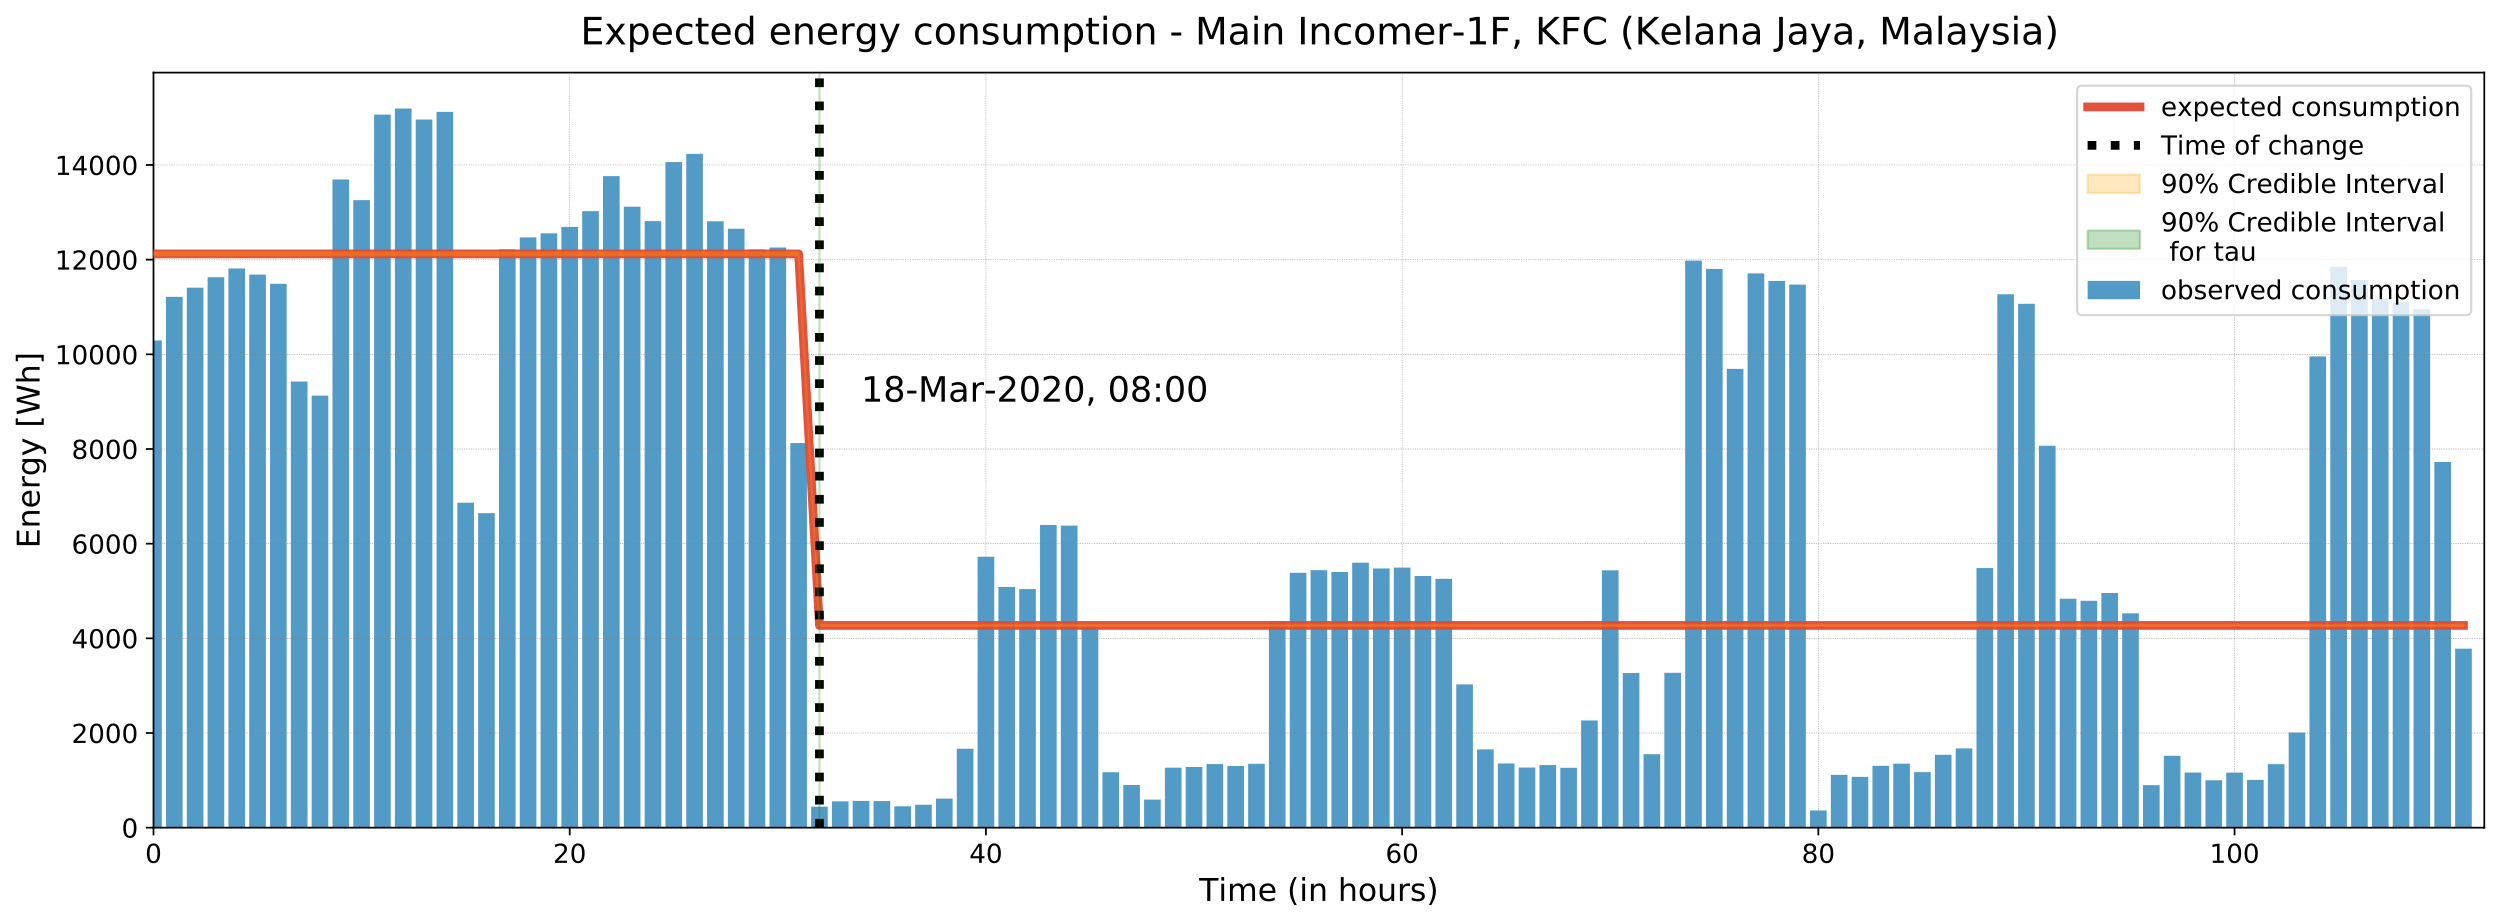 <?xml version="1.0" encoding="utf-8" standalone="no"?>
<!DOCTYPE svg PUBLIC "-//W3C//DTD SVG 1.1//EN"
  "http://www.w3.org/Graphics/SVG/1.1/DTD/svg11.dtd">
<!-- Created with matplotlib (https://matplotlib.org/) -->
<svg height="422.875pt" version="1.1" viewBox="0 0 1145.161 422.875" width="1145.161pt" xmlns="http://www.w3.org/2000/svg" xmlns:xlink="http://www.w3.org/1999/xlink">
 <defs>
  <style type="text/css">
*{stroke-linecap:butt;stroke-linejoin:round;}
  </style>
 </defs>
 <g id="figure_1">
  <g id="patch_1">
   <path d="M 0 422.875 
L 1145.161 422.875 
L 1145.161 0 
L 0 0 
z
" style="fill:#ffffff;"/>
  </g>
  <g id="axes_1">
   <g id="patch_2">
    <path d="M 70.311 379.124 
L 1137.961 379.124 
L 1137.961 33.248 
L 70.311 33.248 
z
" style="fill:#ffffff;"/>
   </g>
   <g id="patch_3">
    <path clip-path="url(#pbc1563e7ef)" d="M 66.498 379.124 
L 74.125 379.124 
L 74.125 155.942 
L 66.498 155.942 
z
" style="fill:#348abd;opacity:0.85;"/>
   </g>
   <g id="patch_4">
    <path clip-path="url(#pbc1563e7ef)" d="M 76.031 379.124 
L 83.657 379.124 
L 83.657 135.994 
L 76.031 135.994 
z
" style="fill:#348abd;opacity:0.85;"/>
   </g>
   <g id="patch_5">
    <path clip-path="url(#pbc1563e7ef)" d="M 85.564 379.124 
L 93.19 379.124 
L 93.19 131.766 
L 85.564 131.766 
z
" style="fill:#348abd;opacity:0.85;"/>
   </g>
   <g id="patch_6">
    <path clip-path="url(#pbc1563e7ef)" d="M 95.096 379.124 
L 102.722 379.124 
L 102.722 126.974 
L 95.096 126.974 
z
" style="fill:#348abd;opacity:0.85;"/>
   </g>
   <g id="patch_7">
    <path clip-path="url(#pbc1563e7ef)" d="M 104.629 379.124 
L 112.255 379.124 
L 112.255 122.963 
L 104.629 122.963 
z
" style="fill:#348abd;opacity:0.85;"/>
   </g>
   <g id="patch_8">
    <path clip-path="url(#pbc1563e7ef)" d="M 114.161 379.124 
L 121.787 379.124 
L 121.787 125.782 
L 114.161 125.782 
z
" style="fill:#348abd;opacity:0.85;"/>
   </g>
   <g id="patch_9">
    <path clip-path="url(#pbc1563e7ef)" d="M 123.694 379.124 
L 131.32 379.124 
L 131.32 129.988 
L 123.694 129.988 
z
" style="fill:#348abd;opacity:0.85;"/>
   </g>
   <g id="patch_10">
    <path clip-path="url(#pbc1563e7ef)" d="M 133.227 379.124 
L 140.853 379.124 
L 140.853 174.763 
L 133.227 174.763 
z
" style="fill:#348abd;opacity:0.85;"/>
   </g>
   <g id="patch_11">
    <path clip-path="url(#pbc1563e7ef)" d="M 142.759 379.124 
L 150.385 379.124 
L 150.385 181.225 
L 142.759 181.225 
z
" style="fill:#348abd;opacity:0.85;"/>
   </g>
   <g id="patch_12">
    <path clip-path="url(#pbc1563e7ef)" d="M 152.292 379.124 
L 159.918 379.124 
L 159.918 82.199 
L 152.292 82.199 
z
" style="fill:#348abd;opacity:0.85;"/>
   </g>
   <g id="patch_13">
    <path clip-path="url(#pbc1563e7ef)" d="M 161.824 379.124 
L 169.45 379.124 
L 169.45 91.674 
L 161.824 91.674 
z
" style="fill:#348abd;opacity:0.85;"/>
   </g>
   <g id="patch_14">
    <path clip-path="url(#pbc1563e7ef)" d="M 171.357 379.124 
L 178.983 379.124 
L 178.983 52.493 
L 171.357 52.493 
z
" style="fill:#348abd;opacity:0.85;"/>
   </g>
   <g id="patch_15">
    <path clip-path="url(#pbc1563e7ef)" d="M 180.89 379.124 
L 188.516 379.124 
L 188.516 49.718 
L 180.89 49.718 
z
" style="fill:#348abd;opacity:0.85;"/>
   </g>
   <g id="patch_16">
    <path clip-path="url(#pbc1563e7ef)" d="M 190.422 379.124 
L 198.048 379.124 
L 198.048 54.77 
L 190.422 54.77 
z
" style="fill:#348abd;opacity:0.85;"/>
   </g>
   <g id="patch_17">
    <path clip-path="url(#pbc1563e7ef)" d="M 199.955 379.124 
L 207.581 379.124 
L 207.581 51.236 
L 199.955 51.236 
z
" style="fill:#348abd;opacity:0.85;"/>
   </g>
   <g id="patch_18">
    <path clip-path="url(#pbc1563e7ef)" d="M 209.487 379.124 
L 217.113 379.124 
L 217.113 230.271 
L 209.487 230.271 
z
" style="fill:#348abd;opacity:0.85;"/>
   </g>
   <g id="patch_19">
    <path clip-path="url(#pbc1563e7ef)" d="M 219.02 379.124 
L 226.646 379.124 
L 226.646 235.063 
L 219.02 235.063 
z
" style="fill:#348abd;opacity:0.85;"/>
   </g>
   <g id="patch_20">
    <path clip-path="url(#pbc1563e7ef)" d="M 228.552 379.124 
L 236.179 379.124 
L 236.179 114.203 
L 228.552 114.203 
z
" style="fill:#348abd;opacity:0.85;"/>
   </g>
   <g id="patch_21">
    <path clip-path="url(#pbc1563e7ef)" d="M 238.085 379.124 
L 245.711 379.124 
L 245.711 108.739 
L 238.085 108.739 
z
" style="fill:#348abd;opacity:0.85;"/>
   </g>
   <g id="patch_22">
    <path clip-path="url(#pbc1563e7ef)" d="M 247.618 379.124 
L 255.244 379.124 
L 255.244 106.896 
L 247.618 106.896 
z
" style="fill:#348abd;opacity:0.85;"/>
   </g>
   <g id="patch_23">
    <path clip-path="url(#pbc1563e7ef)" d="M 257.15 379.124 
L 264.776 379.124 
L 264.776 103.947 
L 257.15 103.947 
z
" style="fill:#348abd;opacity:0.85;"/>
   </g>
   <g id="patch_24">
    <path clip-path="url(#pbc1563e7ef)" d="M 266.683 379.124 
L 274.309 379.124 
L 274.309 96.705 
L 266.683 96.705 
z
" style="fill:#348abd;opacity:0.85;"/>
   </g>
   <g id="patch_25">
    <path clip-path="url(#pbc1563e7ef)" d="M 276.215 379.124 
L 283.841 379.124 
L 283.841 80.681 
L 276.215 80.681 
z
" style="fill:#348abd;opacity:0.85;"/>
   </g>
   <g id="patch_26">
    <path clip-path="url(#pbc1563e7ef)" d="M 285.748 379.124 
L 293.374 379.124 
L 293.374 94.688 
L 285.748 94.688 
z
" style="fill:#348abd;opacity:0.85;"/>
   </g>
   <g id="patch_27">
    <path clip-path="url(#pbc1563e7ef)" d="M 295.281 379.124 
L 302.907 379.124 
L 302.907 101.302 
L 295.281 101.302 
z
" style="fill:#348abd;opacity:0.85;"/>
   </g>
   <g id="patch_28">
    <path clip-path="url(#pbc1563e7ef)" d="M 304.813 379.124 
L 312.439 379.124 
L 312.439 74.241 
L 304.813 74.241 
z
" style="fill:#348abd;opacity:0.85;"/>
   </g>
   <g id="patch_29">
    <path clip-path="url(#pbc1563e7ef)" d="M 314.346 379.124 
L 321.972 379.124 
L 321.972 70.468 
L 314.346 70.468 
z
" style="fill:#348abd;opacity:0.85;"/>
   </g>
   <g id="patch_30">
    <path clip-path="url(#pbc1563e7ef)" d="M 323.878 379.124 
L 331.504 379.124 
L 331.504 101.345 
L 323.878 101.345 
z
" style="fill:#348abd;opacity:0.85;"/>
   </g>
   <g id="patch_31">
    <path clip-path="url(#pbc1563e7ef)" d="M 333.411 379.124 
L 341.037 379.124 
L 341.037 104.771 
L 333.411 104.771 
z
" style="fill:#348abd;opacity:0.85;"/>
   </g>
   <g id="patch_32">
    <path clip-path="url(#pbc1563e7ef)" d="M 342.944 379.124 
L 350.57 379.124 
L 350.57 114.29 
L 342.944 114.29 
z
" style="fill:#348abd;opacity:0.85;"/>
   </g>
   <g id="patch_33">
    <path clip-path="url(#pbc1563e7ef)" d="M 352.476 379.124 
L 360.102 379.124 
L 360.102 113.379 
L 352.476 113.379 
z
" style="fill:#348abd;opacity:0.85;"/>
   </g>
   <g id="patch_34">
    <path clip-path="url(#pbc1563e7ef)" d="M 362.009 379.124 
L 369.635 379.124 
L 369.635 202.951 
L 362.009 202.951 
z
" style="fill:#348abd;opacity:0.85;"/>
   </g>
   <g id="patch_35">
    <path clip-path="url(#pbc1563e7ef)" d="M 371.541 379.124 
L 379.167 379.124 
L 379.167 369.519 
L 371.541 369.519 
z
" style="fill:#348abd;opacity:0.85;"/>
   </g>
   <g id="patch_36">
    <path clip-path="url(#pbc1563e7ef)" d="M 381.074 379.124 
L 388.7 379.124 
L 388.7 367.069 
L 381.074 367.069 
z
" style="fill:#348abd;opacity:0.85;"/>
   </g>
   <g id="patch_37">
    <path clip-path="url(#pbc1563e7ef)" d="M 390.606 379.124 
L 398.233 379.124 
L 398.233 366.874 
L 390.606 366.874 
z
" style="fill:#348abd;opacity:0.85;"/>
   </g>
   <g id="patch_38">
    <path clip-path="url(#pbc1563e7ef)" d="M 400.139 379.124 
L 407.765 379.124 
L 407.765 366.939 
L 400.139 366.939 
z
" style="fill:#348abd;opacity:0.85;"/>
   </g>
   <g id="patch_39">
    <path clip-path="url(#pbc1563e7ef)" d="M 409.672 379.124 
L 417.298 379.124 
L 417.298 369.324 
L 409.672 369.324 
z
" style="fill:#348abd;opacity:0.85;"/>
   </g>
   <g id="patch_40">
    <path clip-path="url(#pbc1563e7ef)" d="M 419.204 379.124 
L 426.83 379.124 
L 426.83 368.63 
L 419.204 368.63 
z
" style="fill:#348abd;opacity:0.85;"/>
   </g>
   <g id="patch_41">
    <path clip-path="url(#pbc1563e7ef)" d="M 428.737 379.124 
L 436.363 379.124 
L 436.363 365.811 
L 428.737 365.811 
z
" style="fill:#348abd;opacity:0.85;"/>
   </g>
   <g id="patch_42">
    <path clip-path="url(#pbc1563e7ef)" d="M 438.269 379.124 
L 445.896 379.124 
L 445.896 342.979 
L 438.269 342.979 
z
" style="fill:#348abd;opacity:0.85;"/>
   </g>
   <g id="patch_43">
    <path clip-path="url(#pbc1563e7ef)" d="M 447.802 379.124 
L 455.428 379.124 
L 455.428 255.033 
L 447.802 255.033 
z
" style="fill:#348abd;opacity:0.85;"/>
   </g>
   <g id="patch_44">
    <path clip-path="url(#pbc1563e7ef)" d="M 457.335 379.124 
L 464.961 379.124 
L 464.961 268.889 
L 457.335 268.889 
z
" style="fill:#348abd;opacity:0.85;"/>
   </g>
   <g id="patch_45">
    <path clip-path="url(#pbc1563e7ef)" d="M 466.867 379.124 
L 474.493 379.124 
L 474.493 269.843 
L 466.867 269.843 
z
" style="fill:#348abd;opacity:0.85;"/>
   </g>
   <g id="patch_46">
    <path clip-path="url(#pbc1563e7ef)" d="M 476.4 379.124 
L 484.026 379.124 
L 484.026 240.441 
L 476.4 240.441 
z
" style="fill:#348abd;opacity:0.85;"/>
   </g>
   <g id="patch_47">
    <path clip-path="url(#pbc1563e7ef)" d="M 485.932 379.124 
L 493.558 379.124 
L 493.558 240.766 
L 485.932 240.766 
z
" style="fill:#348abd;opacity:0.85;"/>
   </g>
   <g id="patch_48">
    <path clip-path="url(#pbc1563e7ef)" d="M 495.465 379.124 
L 503.091 379.124 
L 503.091 287.276 
L 495.465 287.276 
z
" style="fill:#348abd;opacity:0.85;"/>
   </g>
   <g id="patch_49">
    <path clip-path="url(#pbc1563e7ef)" d="M 504.998 379.124 
L 512.624 379.124 
L 512.624 353.712 
L 504.998 353.712 
z
" style="fill:#348abd;opacity:0.85;"/>
   </g>
   <g id="patch_50">
    <path clip-path="url(#pbc1563e7ef)" d="M 514.53 379.124 
L 522.156 379.124 
L 522.156 359.588 
L 514.53 359.588 
z
" style="fill:#348abd;opacity:0.85;"/>
   </g>
   <g id="patch_51">
    <path clip-path="url(#pbc1563e7ef)" d="M 524.063 379.124 
L 531.689 379.124 
L 531.689 366.266 
L 524.063 366.266 
z
" style="fill:#348abd;opacity:0.85;"/>
   </g>
   <g id="patch_52">
    <path clip-path="url(#pbc1563e7ef)" d="M 533.595 379.124 
L 541.221 379.124 
L 541.221 351.631 
L 533.595 351.631 
z
" style="fill:#348abd;opacity:0.85;"/>
   </g>
   <g id="patch_53">
    <path clip-path="url(#pbc1563e7ef)" d="M 543.128 379.124 
L 550.754 379.124 
L 550.754 351.327 
L 543.128 351.327 
z
" style="fill:#348abd;opacity:0.85;"/>
   </g>
   <g id="patch_54">
    <path clip-path="url(#pbc1563e7ef)" d="M 552.661 379.124 
L 560.287 379.124 
L 560.287 349.983 
L 552.661 349.983 
z
" style="fill:#348abd;opacity:0.85;"/>
   </g>
   <g id="patch_55">
    <path clip-path="url(#pbc1563e7ef)" d="M 562.193 379.124 
L 569.819 379.124 
L 569.819 350.872 
L 562.193 350.872 
z
" style="fill:#348abd;opacity:0.85;"/>
   </g>
   <g id="patch_56">
    <path clip-path="url(#pbc1563e7ef)" d="M 571.726 379.124 
L 579.352 379.124 
L 579.352 349.874 
L 571.726 349.874 
z
" style="fill:#348abd;opacity:0.85;"/>
   </g>
   <g id="patch_57">
    <path clip-path="url(#pbc1563e7ef)" d="M 581.258 379.124 
L 588.884 379.124 
L 588.884 284.695 
L 581.258 284.695 
z
" style="fill:#348abd;opacity:0.85;"/>
   </g>
   <g id="patch_58">
    <path clip-path="url(#pbc1563e7ef)" d="M 590.791 379.124 
L 598.417 379.124 
L 598.417 262.384 
L 590.791 262.384 
z
" style="fill:#348abd;opacity:0.85;"/>
   </g>
   <g id="patch_59">
    <path clip-path="url(#pbc1563e7ef)" d="M 600.323 379.124 
L 607.95 379.124 
L 607.95 261.148 
L 600.323 261.148 
z
" style="fill:#348abd;opacity:0.85;"/>
   </g>
   <g id="patch_60">
    <path clip-path="url(#pbc1563e7ef)" d="M 609.856 379.124 
L 617.482 379.124 
L 617.482 262.015 
L 609.856 262.015 
z
" style="fill:#348abd;opacity:0.85;"/>
   </g>
   <g id="patch_61">
    <path clip-path="url(#pbc1563e7ef)" d="M 619.389 379.124 
L 627.015 379.124 
L 627.015 257.744 
L 619.389 257.744 
z
" style="fill:#348abd;opacity:0.85;"/>
   </g>
   <g id="patch_62">
    <path clip-path="url(#pbc1563e7ef)" d="M 628.921 379.124 
L 636.547 379.124 
L 636.547 260.389 
L 628.921 260.389 
z
" style="fill:#348abd;opacity:0.85;"/>
   </g>
   <g id="patch_63">
    <path clip-path="url(#pbc1563e7ef)" d="M 638.454 379.124 
L 646.08 379.124 
L 646.08 259.999 
L 638.454 259.999 
z
" style="fill:#348abd;opacity:0.85;"/>
   </g>
   <g id="patch_64">
    <path clip-path="url(#pbc1563e7ef)" d="M 647.986 379.124 
L 655.612 379.124 
L 655.612 263.858 
L 647.986 263.858 
z
" style="fill:#348abd;opacity:0.85;"/>
   </g>
   <g id="patch_65">
    <path clip-path="url(#pbc1563e7ef)" d="M 657.519 379.124 
L 665.145 379.124 
L 665.145 265.116 
L 657.519 265.116 
z
" style="fill:#348abd;opacity:0.85;"/>
   </g>
   <g id="patch_66">
    <path clip-path="url(#pbc1563e7ef)" d="M 667.052 379.124 
L 674.678 379.124 
L 674.678 313.512 
L 667.052 313.512 
z
" style="fill:#348abd;opacity:0.85;"/>
   </g>
   <g id="patch_67">
    <path clip-path="url(#pbc1563e7ef)" d="M 676.584 379.124 
L 684.21 379.124 
L 684.21 343.283 
L 676.584 343.283 
z
" style="fill:#348abd;opacity:0.85;"/>
   </g>
   <g id="patch_68">
    <path clip-path="url(#pbc1563e7ef)" d="M 686.117 379.124 
L 693.743 379.124 
L 693.743 349.701 
L 686.117 349.701 
z
" style="fill:#348abd;opacity:0.85;"/>
   </g>
   <g id="patch_69">
    <path clip-path="url(#pbc1563e7ef)" d="M 695.649 379.124 
L 703.275 379.124 
L 703.275 351.565 
L 695.649 351.565 
z
" style="fill:#348abd;opacity:0.85;"/>
   </g>
   <g id="patch_70">
    <path clip-path="url(#pbc1563e7ef)" d="M 705.182 379.124 
L 712.808 379.124 
L 712.808 350.438 
L 705.182 350.438 
z
" style="fill:#348abd;opacity:0.85;"/>
   </g>
   <g id="patch_71">
    <path clip-path="url(#pbc1563e7ef)" d="M 714.715 379.124 
L 722.341 379.124 
L 722.341 351.717 
L 714.715 351.717 
z
" style="fill:#348abd;opacity:0.85;"/>
   </g>
   <g id="patch_72">
    <path clip-path="url(#pbc1563e7ef)" d="M 724.247 379.124 
L 731.873 379.124 
L 731.873 330.013 
L 724.247 330.013 
z
" style="fill:#348abd;opacity:0.85;"/>
   </g>
   <g id="patch_73">
    <path clip-path="url(#pbc1563e7ef)" d="M 733.78 379.124 
L 741.406 379.124 
L 741.406 261.235 
L 733.78 261.235 
z
" style="fill:#348abd;opacity:0.85;"/>
   </g>
   <g id="patch_74">
    <path clip-path="url(#pbc1563e7ef)" d="M 743.312 379.124 
L 750.938 379.124 
L 750.938 308.308 
L 743.312 308.308 
z
" style="fill:#348abd;opacity:0.85;"/>
   </g>
   <g id="patch_75">
    <path clip-path="url(#pbc1563e7ef)" d="M 752.845 379.124 
L 760.471 379.124 
L 760.471 345.473 
L 752.845 345.473 
z
" style="fill:#348abd;opacity:0.85;"/>
   </g>
   <g id="patch_76">
    <path clip-path="url(#pbc1563e7ef)" d="M 762.377 379.124 
L 770.004 379.124 
L 770.004 308.2 
L 762.377 308.2 
z
" style="fill:#348abd;opacity:0.85;"/>
   </g>
   <g id="patch_77">
    <path clip-path="url(#pbc1563e7ef)" d="M 771.91 379.124 
L 779.536 379.124 
L 779.536 119.363 
L 771.91 119.363 
z
" style="fill:#348abd;opacity:0.85;"/>
   </g>
   <g id="patch_78">
    <path clip-path="url(#pbc1563e7ef)" d="M 781.443 379.124 
L 789.069 379.124 
L 789.069 123.18 
L 781.443 123.18 
z
" style="fill:#348abd;opacity:0.85;"/>
   </g>
   <g id="patch_79">
    <path clip-path="url(#pbc1563e7ef)" d="M 790.975 379.124 
L 798.601 379.124 
L 798.601 168.952 
L 790.975 168.952 
z
" style="fill:#348abd;opacity:0.85;"/>
   </g>
   <g id="patch_80">
    <path clip-path="url(#pbc1563e7ef)" d="M 800.508 379.124 
L 808.134 379.124 
L 808.134 125.239 
L 800.508 125.239 
z
" style="fill:#348abd;opacity:0.85;"/>
   </g>
   <g id="patch_81">
    <path clip-path="url(#pbc1563e7ef)" d="M 810.04 379.124 
L 817.667 379.124 
L 817.667 128.687 
L 810.04 128.687 
z
" style="fill:#348abd;opacity:0.85;"/>
   </g>
   <g id="patch_82">
    <path clip-path="url(#pbc1563e7ef)" d="M 819.573 379.124 
L 827.199 379.124 
L 827.199 130.378 
L 819.573 130.378 
z
" style="fill:#348abd;opacity:0.85;"/>
   </g>
   <g id="patch_83">
    <path clip-path="url(#pbc1563e7ef)" d="M 829.106 379.124 
L 836.732 379.124 
L 836.732 371.254 
L 829.106 371.254 
z
" style="fill:#348abd;opacity:0.85;"/>
   </g>
   <g id="patch_84">
    <path clip-path="url(#pbc1563e7ef)" d="M 838.638 379.124 
L 846.264 379.124 
L 846.264 354.926 
L 838.638 354.926 
z
" style="fill:#348abd;opacity:0.85;"/>
   </g>
   <g id="patch_85">
    <path clip-path="url(#pbc1563e7ef)" d="M 848.171 379.124 
L 855.797 379.124 
L 855.797 355.859 
L 848.171 355.859 
z
" style="fill:#348abd;opacity:0.85;"/>
   </g>
   <g id="patch_86">
    <path clip-path="url(#pbc1563e7ef)" d="M 857.703 379.124 
L 865.329 379.124 
L 865.329 350.785 
L 857.703 350.785 
z
" style="fill:#348abd;opacity:0.85;"/>
   </g>
   <g id="patch_87">
    <path clip-path="url(#pbc1563e7ef)" d="M 867.236 379.124 
L 874.862 379.124 
L 874.862 349.809 
L 867.236 349.809 
z
" style="fill:#348abd;opacity:0.85;"/>
   </g>
   <g id="patch_88">
    <path clip-path="url(#pbc1563e7ef)" d="M 876.769 379.124 
L 884.395 379.124 
L 884.395 353.69 
L 876.769 353.69 
z
" style="fill:#348abd;opacity:0.85;"/>
   </g>
   <g id="patch_89">
    <path clip-path="url(#pbc1563e7ef)" d="M 886.301 379.124 
L 893.927 379.124 
L 893.927 345.733 
L 886.301 345.733 
z
" style="fill:#348abd;opacity:0.85;"/>
   </g>
   <g id="patch_90">
    <path clip-path="url(#pbc1563e7ef)" d="M 895.834 379.124 
L 903.46 379.124 
L 903.46 342.827 
L 895.834 342.827 
z
" style="fill:#348abd;opacity:0.85;"/>
   </g>
   <g id="patch_91">
    <path clip-path="url(#pbc1563e7ef)" d="M 905.366 379.124 
L 912.992 379.124 
L 912.992 260.215 
L 905.366 260.215 
z
" style="fill:#348abd;opacity:0.85;"/>
   </g>
   <g id="patch_92">
    <path clip-path="url(#pbc1563e7ef)" d="M 914.899 379.124 
L 922.525 379.124 
L 922.525 134.78 
L 914.899 134.78 
z
" style="fill:#348abd;opacity:0.85;"/>
   </g>
   <g id="patch_93">
    <path clip-path="url(#pbc1563e7ef)" d="M 924.432 379.124 
L 932.058 379.124 
L 932.058 139.16 
L 924.432 139.16 
z
" style="fill:#348abd;opacity:0.85;"/>
   </g>
   <g id="patch_94">
    <path clip-path="url(#pbc1563e7ef)" d="M 933.964 379.124 
L 941.59 379.124 
L 941.59 204.165 
L 933.964 204.165 
z
" style="fill:#348abd;opacity:0.85;"/>
   </g>
   <g id="patch_95">
    <path clip-path="url(#pbc1563e7ef)" d="M 943.497 379.124 
L 951.123 379.124 
L 951.123 274.244 
L 943.497 274.244 
z
" style="fill:#348abd;opacity:0.85;"/>
   </g>
   <g id="patch_96">
    <path clip-path="url(#pbc1563e7ef)" d="M 953.029 379.124 
L 960.655 379.124 
L 960.655 275.22 
L 953.029 275.22 
z
" style="fill:#348abd;opacity:0.85;"/>
   </g>
   <g id="patch_97">
    <path clip-path="url(#pbc1563e7ef)" d="M 962.562 379.124 
L 970.188 379.124 
L 970.188 271.642 
L 962.562 271.642 
z
" style="fill:#348abd;opacity:0.85;"/>
   </g>
   <g id="patch_98">
    <path clip-path="url(#pbc1563e7ef)" d="M 972.094 379.124 
L 979.721 379.124 
L 979.721 280.944 
L 972.094 280.944 
z
" style="fill:#348abd;opacity:0.85;"/>
   </g>
   <g id="patch_99">
    <path clip-path="url(#pbc1563e7ef)" d="M 981.627 379.124 
L 989.253 379.124 
L 989.253 359.653 
L 981.627 359.653 
z
" style="fill:#348abd;opacity:0.85;"/>
   </g>
   <g id="patch_100">
    <path clip-path="url(#pbc1563e7ef)" d="M 991.16 379.124 
L 998.786 379.124 
L 998.786 346.21 
L 991.16 346.21 
z
" style="fill:#348abd;opacity:0.85;"/>
   </g>
   <g id="patch_101">
    <path clip-path="url(#pbc1563e7ef)" d="M 1000.692 379.124 
L 1008.318 379.124 
L 1008.318 353.864 
L 1000.692 353.864 
z
" style="fill:#348abd;opacity:0.85;"/>
   </g>
   <g id="patch_102">
    <path clip-path="url(#pbc1563e7ef)" d="M 1010.225 379.124 
L 1017.851 379.124 
L 1017.851 357.398 
L 1010.225 357.398 
z
" style="fill:#348abd;opacity:0.85;"/>
   </g>
   <g id="patch_103">
    <path clip-path="url(#pbc1563e7ef)" d="M 1019.757 379.124 
L 1027.383 379.124 
L 1027.383 353.907 
L 1019.757 353.907 
z
" style="fill:#348abd;opacity:0.85;"/>
   </g>
   <g id="patch_104">
    <path clip-path="url(#pbc1563e7ef)" d="M 1029.29 379.124 
L 1036.916 379.124 
L 1036.916 357.225 
L 1029.29 357.225 
z
" style="fill:#348abd;opacity:0.85;"/>
   </g>
   <g id="patch_105">
    <path clip-path="url(#pbc1563e7ef)" d="M 1038.823 379.124 
L 1046.449 379.124 
L 1046.449 350.026 
L 1038.823 350.026 
z
" style="fill:#348abd;opacity:0.85;"/>
   </g>
   <g id="patch_106">
    <path clip-path="url(#pbc1563e7ef)" d="M 1048.355 379.124 
L 1055.981 379.124 
L 1055.981 335.542 
L 1048.355 335.542 
z
" style="fill:#348abd;opacity:0.85;"/>
   </g>
   <g id="patch_107">
    <path clip-path="url(#pbc1563e7ef)" d="M 1057.888 379.124 
L 1065.514 379.124 
L 1065.514 163.25 
L 1057.888 163.25 
z
" style="fill:#348abd;opacity:0.85;"/>
   </g>
   <g id="patch_108">
    <path clip-path="url(#pbc1563e7ef)" d="M 1067.42 379.124 
L 1075.046 379.124 
L 1075.046 122.247 
L 1067.42 122.247 
z
" style="fill:#348abd;opacity:0.85;"/>
   </g>
   <g id="patch_109">
    <path clip-path="url(#pbc1563e7ef)" d="M 1076.953 379.124 
L 1084.579 379.124 
L 1084.579 128.253 
L 1076.953 128.253 
z
" style="fill:#348abd;opacity:0.85;"/>
   </g>
   <g id="patch_110">
    <path clip-path="url(#pbc1563e7ef)" d="M 1086.486 379.124 
L 1094.112 379.124 
L 1094.112 137.013 
L 1086.486 137.013 
z
" style="fill:#348abd;opacity:0.85;"/>
   </g>
   <g id="patch_111">
    <path clip-path="url(#pbc1563e7ef)" d="M 1096.018 379.124 
L 1103.644 379.124 
L 1103.644 138.509 
L 1096.018 138.509 
z
" style="fill:#348abd;opacity:0.85;"/>
   </g>
   <g id="patch_112">
    <path clip-path="url(#pbc1563e7ef)" d="M 1105.551 379.124 
L 1113.177 379.124 
L 1113.177 141.588 
L 1105.551 141.588 
z
" style="fill:#348abd;opacity:0.85;"/>
   </g>
   <g id="patch_113">
    <path clip-path="url(#pbc1563e7ef)" d="M 1115.083 379.124 
L 1122.709 379.124 
L 1122.709 211.602 
L 1115.083 211.602 
z
" style="fill:#348abd;opacity:0.85;"/>
   </g>
   <g id="patch_114">
    <path clip-path="url(#pbc1563e7ef)" d="M 1124.616 379.124 
L 1132.242 379.124 
L 1132.242 297.12 
L 1124.616 297.12 
z
" style="fill:#348abd;opacity:0.85;"/>
   </g>
   <g id="matplotlib.axis_1">
    <g id="xtick_1">
     <g id="line2d_1">
      <path clip-path="url(#pbc1563e7ef)" d="M 70.311 379.124 
L 70.311 33.248 
" style="fill:none;stroke:#808080;stroke-dasharray:0.3,0.495;stroke-dashoffset:0;stroke-width:0.3;"/>
     </g>
     <g id="line2d_2">
      <defs>
       <path d="M 0 0 
L 0 3.5 
" id="m5c8c194227" style="stroke:#000000;stroke-width:0.8;"/>
      </defs>
      <g>
       <use style="stroke:#000000;stroke-width:0.8;" x="70.311" xlink:href="#m5c8c194227" y="379.124"/>
      </g>
     </g>
     <g id="text_1">
      <!-- 0 -->
      <defs>
       <path d="M 31.781 66.406 
Q 24.172 66.406 20.328 58.906 
Q 16.5 51.422 16.5 36.375 
Q 16.5 21.391 20.328 13.891 
Q 24.172 6.391 31.781 6.391 
Q 39.453 6.391 43.281 13.891 
Q 47.125 21.391 47.125 36.375 
Q 47.125 51.422 43.281 58.906 
Q 39.453 66.406 31.781 66.406 
z
M 31.781 74.219 
Q 44.047 74.219 50.516 64.516 
Q 56.984 54.828 56.984 36.375 
Q 56.984 17.969 50.516 8.266 
Q 44.047 -1.422 31.781 -1.422 
Q 19.531 -1.422 13.062 8.266 
Q 6.594 17.969 6.594 36.375 
Q 6.594 54.828 13.062 64.516 
Q 19.531 74.219 31.781 74.219 
z
" id="DejaVuSans-48"/>
      </defs>
      <g transform="translate(66.494 395.243)scale(0.12 -0.12)">
       <use xlink:href="#DejaVuSans-48"/>
      </g>
     </g>
    </g>
    <g id="xtick_2">
     <g id="line2d_3">
      <path clip-path="url(#pbc1563e7ef)" d="M 260.963 379.124 
L 260.963 33.248 
" style="fill:none;stroke:#808080;stroke-dasharray:0.3,0.495;stroke-dashoffset:0;stroke-width:0.3;"/>
     </g>
     <g id="line2d_4">
      <g>
       <use style="stroke:#000000;stroke-width:0.8;" x="260.963" xlink:href="#m5c8c194227" y="379.124"/>
      </g>
     </g>
     <g id="text_2">
      <!-- 20 -->
      <defs>
       <path d="M 19.188 8.297 
L 53.609 8.297 
L 53.609 0 
L 7.328 0 
L 7.328 8.297 
Q 12.938 14.109 22.625 23.891 
Q 32.328 33.688 34.812 36.531 
Q 39.547 41.844 41.422 45.531 
Q 43.312 49.219 43.312 52.781 
Q 43.312 58.594 39.234 62.25 
Q 35.156 65.922 28.609 65.922 
Q 23.969 65.922 18.812 64.312 
Q 13.672 62.703 7.812 59.422 
L 7.812 69.391 
Q 13.766 71.781 18.938 73 
Q 24.125 74.219 28.422 74.219 
Q 39.75 74.219 46.484 68.547 
Q 53.219 62.891 53.219 53.422 
Q 53.219 48.922 51.531 44.891 
Q 49.859 40.875 45.406 35.406 
Q 44.188 33.984 37.641 27.219 
Q 31.109 20.453 19.188 8.297 
z
" id="DejaVuSans-50"/>
      </defs>
      <g transform="translate(253.328 395.243)scale(0.12 -0.12)">
       <use xlink:href="#DejaVuSans-50"/>
       <use x="63.623" xlink:href="#DejaVuSans-48"/>
      </g>
     </g>
    </g>
    <g id="xtick_3">
     <g id="line2d_5">
      <path clip-path="url(#pbc1563e7ef)" d="M 451.615 379.124 
L 451.615 33.248 
" style="fill:none;stroke:#808080;stroke-dasharray:0.3,0.495;stroke-dashoffset:0;stroke-width:0.3;"/>
     </g>
     <g id="line2d_6">
      <g>
       <use style="stroke:#000000;stroke-width:0.8;" x="451.615" xlink:href="#m5c8c194227" y="379.124"/>
      </g>
     </g>
     <g id="text_3">
      <!-- 40 -->
      <defs>
       <path d="M 37.797 64.312 
L 12.891 25.391 
L 37.797 25.391 
z
M 35.203 72.906 
L 47.609 72.906 
L 47.609 25.391 
L 58.016 25.391 
L 58.016 17.188 
L 47.609 17.188 
L 47.609 0 
L 37.797 0 
L 37.797 17.188 
L 4.891 17.188 
L 4.891 26.703 
z
" id="DejaVuSans-52"/>
      </defs>
      <g transform="translate(443.98 395.243)scale(0.12 -0.12)">
       <use xlink:href="#DejaVuSans-52"/>
       <use x="63.623" xlink:href="#DejaVuSans-48"/>
      </g>
     </g>
    </g>
    <g id="xtick_4">
     <g id="line2d_7">
      <path clip-path="url(#pbc1563e7ef)" d="M 642.267 379.124 
L 642.267 33.248 
" style="fill:none;stroke:#808080;stroke-dasharray:0.3,0.495;stroke-dashoffset:0;stroke-width:0.3;"/>
     </g>
     <g id="line2d_8">
      <g>
       <use style="stroke:#000000;stroke-width:0.8;" x="642.267" xlink:href="#m5c8c194227" y="379.124"/>
      </g>
     </g>
     <g id="text_4">
      <!-- 60 -->
      <defs>
       <path d="M 33.016 40.375 
Q 26.375 40.375 22.484 35.828 
Q 18.609 31.297 18.609 23.391 
Q 18.609 15.531 22.484 10.953 
Q 26.375 6.391 33.016 6.391 
Q 39.656 6.391 43.531 10.953 
Q 47.406 15.531 47.406 23.391 
Q 47.406 31.297 43.531 35.828 
Q 39.656 40.375 33.016 40.375 
z
M 52.594 71.297 
L 52.594 62.312 
Q 48.875 64.062 45.094 64.984 
Q 41.312 65.922 37.594 65.922 
Q 27.828 65.922 22.672 59.328 
Q 17.531 52.734 16.797 39.406 
Q 19.672 43.656 24.016 45.922 
Q 28.375 48.188 33.594 48.188 
Q 44.578 48.188 50.953 41.516 
Q 57.328 34.859 57.328 23.391 
Q 57.328 12.156 50.688 5.359 
Q 44.047 -1.422 33.016 -1.422 
Q 20.359 -1.422 13.672 8.266 
Q 6.984 17.969 6.984 36.375 
Q 6.984 53.656 15.188 63.938 
Q 23.391 74.219 37.203 74.219 
Q 40.922 74.219 44.703 73.484 
Q 48.484 72.75 52.594 71.297 
z
" id="DejaVuSans-54"/>
      </defs>
      <g transform="translate(634.632 395.243)scale(0.12 -0.12)">
       <use xlink:href="#DejaVuSans-54"/>
       <use x="63.623" xlink:href="#DejaVuSans-48"/>
      </g>
     </g>
    </g>
    <g id="xtick_5">
     <g id="line2d_9">
      <path clip-path="url(#pbc1563e7ef)" d="M 832.919 379.124 
L 832.919 33.248 
" style="fill:none;stroke:#808080;stroke-dasharray:0.3,0.495;stroke-dashoffset:0;stroke-width:0.3;"/>
     </g>
     <g id="line2d_10">
      <g>
       <use style="stroke:#000000;stroke-width:0.8;" x="832.919" xlink:href="#m5c8c194227" y="379.124"/>
      </g>
     </g>
     <g id="text_5">
      <!-- 80 -->
      <defs>
       <path d="M 31.781 34.625 
Q 24.75 34.625 20.719 30.859 
Q 16.703 27.094 16.703 20.516 
Q 16.703 13.922 20.719 10.156 
Q 24.75 6.391 31.781 6.391 
Q 38.812 6.391 42.859 10.172 
Q 46.922 13.969 46.922 20.516 
Q 46.922 27.094 42.891 30.859 
Q 38.875 34.625 31.781 34.625 
z
M 21.922 38.812 
Q 15.578 40.375 12.031 44.719 
Q 8.5 49.078 8.5 55.328 
Q 8.5 64.062 14.719 69.141 
Q 20.953 74.219 31.781 74.219 
Q 42.672 74.219 48.875 69.141 
Q 55.078 64.062 55.078 55.328 
Q 55.078 49.078 51.531 44.719 
Q 48 40.375 41.703 38.812 
Q 48.828 37.156 52.797 32.312 
Q 56.781 27.484 56.781 20.516 
Q 56.781 9.906 50.312 4.234 
Q 43.844 -1.422 31.781 -1.422 
Q 19.734 -1.422 13.25 4.234 
Q 6.781 9.906 6.781 20.516 
Q 6.781 27.484 10.781 32.312 
Q 14.797 37.156 21.922 38.812 
z
M 18.312 54.391 
Q 18.312 48.734 21.844 45.562 
Q 25.391 42.391 31.781 42.391 
Q 38.141 42.391 41.719 45.562 
Q 45.312 48.734 45.312 54.391 
Q 45.312 60.062 41.719 63.234 
Q 38.141 66.406 31.781 66.406 
Q 25.391 66.406 21.844 63.234 
Q 18.312 60.062 18.312 54.391 
z
" id="DejaVuSans-56"/>
      </defs>
      <g transform="translate(825.284 395.243)scale(0.12 -0.12)">
       <use xlink:href="#DejaVuSans-56"/>
       <use x="63.623" xlink:href="#DejaVuSans-48"/>
      </g>
     </g>
    </g>
    <g id="xtick_6">
     <g id="line2d_11">
      <path clip-path="url(#pbc1563e7ef)" d="M 1023.57 379.124 
L 1023.57 33.248 
" style="fill:none;stroke:#808080;stroke-dasharray:0.3,0.495;stroke-dashoffset:0;stroke-width:0.3;"/>
     </g>
     <g id="line2d_12">
      <g>
       <use style="stroke:#000000;stroke-width:0.8;" x="1023.57" xlink:href="#m5c8c194227" y="379.124"/>
      </g>
     </g>
     <g id="text_6">
      <!-- 100 -->
      <defs>
       <path d="M 12.406 8.297 
L 28.516 8.297 
L 28.516 63.922 
L 10.984 60.406 
L 10.984 69.391 
L 28.422 72.906 
L 38.281 72.906 
L 38.281 8.297 
L 54.391 8.297 
L 54.391 0 
L 12.406 0 
z
" id="DejaVuSans-49"/>
      </defs>
      <g transform="translate(1012.118 395.243)scale(0.12 -0.12)">
       <use xlink:href="#DejaVuSans-49"/>
       <use x="63.623" xlink:href="#DejaVuSans-48"/>
       <use x="127.246" xlink:href="#DejaVuSans-48"/>
      </g>
     </g>
    </g>
    <g id="text_7">
     <!-- Time (in hours) -->
     <defs>
      <path d="M -0.297 72.906 
L 61.375 72.906 
L 61.375 64.594 
L 35.5 64.594 
L 35.5 0 
L 25.594 0 
L 25.594 64.594 
L -0.297 64.594 
z
" id="DejaVuSans-84"/>
      <path d="M 9.422 54.688 
L 18.406 54.688 
L 18.406 0 
L 9.422 0 
z
M 9.422 75.984 
L 18.406 75.984 
L 18.406 64.594 
L 9.422 64.594 
z
" id="DejaVuSans-105"/>
      <path d="M 52 44.188 
Q 55.375 50.25 60.062 53.125 
Q 64.75 56 71.094 56 
Q 79.641 56 84.281 50.016 
Q 88.922 44.047 88.922 33.016 
L 88.922 0 
L 79.891 0 
L 79.891 32.719 
Q 79.891 40.578 77.094 44.375 
Q 74.312 48.188 68.609 48.188 
Q 61.625 48.188 57.562 43.547 
Q 53.516 38.922 53.516 30.906 
L 53.516 0 
L 44.484 0 
L 44.484 32.719 
Q 44.484 40.625 41.703 44.406 
Q 38.922 48.188 33.109 48.188 
Q 26.219 48.188 22.156 43.531 
Q 18.109 38.875 18.109 30.906 
L 18.109 0 
L 9.078 0 
L 9.078 54.688 
L 18.109 54.688 
L 18.109 46.188 
Q 21.188 51.219 25.484 53.609 
Q 29.781 56 35.688 56 
Q 41.656 56 45.828 52.969 
Q 50 49.953 52 44.188 
z
" id="DejaVuSans-109"/>
      <path d="M 56.203 29.594 
L 56.203 25.203 
L 14.891 25.203 
Q 15.484 15.922 20.484 11.062 
Q 25.484 6.203 34.422 6.203 
Q 39.594 6.203 44.453 7.469 
Q 49.312 8.734 54.109 11.281 
L 54.109 2.781 
Q 49.266 0.734 44.188 -0.344 
Q 39.109 -1.422 33.891 -1.422 
Q 20.797 -1.422 13.156 6.188 
Q 5.516 13.812 5.516 26.812 
Q 5.516 40.234 12.766 48.109 
Q 20.016 56 32.328 56 
Q 43.359 56 49.781 48.891 
Q 56.203 41.797 56.203 29.594 
z
M 47.219 32.234 
Q 47.125 39.594 43.094 43.984 
Q 39.062 48.391 32.422 48.391 
Q 24.906 48.391 20.391 44.141 
Q 15.875 39.891 15.188 32.172 
z
" id="DejaVuSans-101"/>
      <path id="DejaVuSans-32"/>
      <path d="M 31 75.875 
Q 24.469 64.656 21.281 53.656 
Q 18.109 42.672 18.109 31.391 
Q 18.109 20.125 21.312 9.062 
Q 24.516 -2 31 -13.188 
L 23.188 -13.188 
Q 15.875 -1.703 12.234 9.375 
Q 8.594 20.453 8.594 31.391 
Q 8.594 42.281 12.203 53.312 
Q 15.828 64.359 23.188 75.875 
z
" id="DejaVuSans-40"/>
      <path d="M 54.891 33.016 
L 54.891 0 
L 45.906 0 
L 45.906 32.719 
Q 45.906 40.484 42.875 44.328 
Q 39.844 48.188 33.797 48.188 
Q 26.516 48.188 22.312 43.547 
Q 18.109 38.922 18.109 30.906 
L 18.109 0 
L 9.078 0 
L 9.078 54.688 
L 18.109 54.688 
L 18.109 46.188 
Q 21.344 51.125 25.703 53.562 
Q 30.078 56 35.797 56 
Q 45.219 56 50.047 50.172 
Q 54.891 44.344 54.891 33.016 
z
" id="DejaVuSans-110"/>
      <path d="M 54.891 33.016 
L 54.891 0 
L 45.906 0 
L 45.906 32.719 
Q 45.906 40.484 42.875 44.328 
Q 39.844 48.188 33.797 48.188 
Q 26.516 48.188 22.312 43.547 
Q 18.109 38.922 18.109 30.906 
L 18.109 0 
L 9.078 0 
L 9.078 75.984 
L 18.109 75.984 
L 18.109 46.188 
Q 21.344 51.125 25.703 53.562 
Q 30.078 56 35.797 56 
Q 45.219 56 50.047 50.172 
Q 54.891 44.344 54.891 33.016 
z
" id="DejaVuSans-104"/>
      <path d="M 30.609 48.391 
Q 23.391 48.391 19.188 42.75 
Q 14.984 37.109 14.984 27.297 
Q 14.984 17.484 19.156 11.844 
Q 23.344 6.203 30.609 6.203 
Q 37.797 6.203 41.984 11.859 
Q 46.188 17.531 46.188 27.297 
Q 46.188 37.016 41.984 42.703 
Q 37.797 48.391 30.609 48.391 
z
M 30.609 56 
Q 42.328 56 49.016 48.375 
Q 55.719 40.766 55.719 27.297 
Q 55.719 13.875 49.016 6.219 
Q 42.328 -1.422 30.609 -1.422 
Q 18.844 -1.422 12.172 6.219 
Q 5.516 13.875 5.516 27.297 
Q 5.516 40.766 12.172 48.375 
Q 18.844 56 30.609 56 
z
" id="DejaVuSans-111"/>
      <path d="M 8.5 21.578 
L 8.5 54.688 
L 17.484 54.688 
L 17.484 21.922 
Q 17.484 14.156 20.5 10.266 
Q 23.531 6.391 29.594 6.391 
Q 36.859 6.391 41.078 11.031 
Q 45.312 15.672 45.312 23.688 
L 45.312 54.688 
L 54.297 54.688 
L 54.297 0 
L 45.312 0 
L 45.312 8.406 
Q 42.047 3.422 37.719 1 
Q 33.406 -1.422 27.688 -1.422 
Q 18.266 -1.422 13.375 4.438 
Q 8.5 10.297 8.5 21.578 
z
M 31.109 56 
z
" id="DejaVuSans-117"/>
      <path d="M 41.109 46.297 
Q 39.594 47.172 37.812 47.578 
Q 36.031 48 33.891 48 
Q 26.266 48 22.188 43.047 
Q 18.109 38.094 18.109 28.812 
L 18.109 0 
L 9.078 0 
L 9.078 54.688 
L 18.109 54.688 
L 18.109 46.188 
Q 20.953 51.172 25.484 53.578 
Q 30.031 56 36.531 56 
Q 37.453 56 38.578 55.875 
Q 39.703 55.766 41.062 55.516 
z
" id="DejaVuSans-114"/>
      <path d="M 44.281 53.078 
L 44.281 44.578 
Q 40.484 46.531 36.375 47.5 
Q 32.281 48.484 27.875 48.484 
Q 21.188 48.484 17.844 46.438 
Q 14.5 44.391 14.5 40.281 
Q 14.5 37.156 16.891 35.375 
Q 19.281 33.594 26.516 31.984 
L 29.594 31.297 
Q 39.156 29.25 43.188 25.516 
Q 47.219 21.781 47.219 15.094 
Q 47.219 7.469 41.188 3.016 
Q 35.156 -1.422 24.609 -1.422 
Q 20.219 -1.422 15.453 -0.562 
Q 10.688 0.297 5.422 2 
L 5.422 11.281 
Q 10.406 8.688 15.234 7.391 
Q 20.062 6.109 24.812 6.109 
Q 31.156 6.109 34.562 8.281 
Q 37.984 10.453 37.984 14.406 
Q 37.984 18.062 35.516 20.016 
Q 33.062 21.969 24.703 23.781 
L 21.578 24.516 
Q 13.234 26.266 9.516 29.906 
Q 5.812 33.547 5.812 39.891 
Q 5.812 47.609 11.281 51.797 
Q 16.75 56 26.812 56 
Q 31.781 56 36.172 55.266 
Q 40.578 54.547 44.281 53.078 
z
" id="DejaVuSans-115"/>
      <path d="M 8.016 75.875 
L 15.828 75.875 
Q 23.141 64.359 26.781 53.312 
Q 30.422 42.281 30.422 31.391 
Q 30.422 20.453 26.781 9.375 
Q 23.141 -1.703 15.828 -13.188 
L 8.016 -13.188 
Q 14.5 -2 17.703 9.062 
Q 20.906 20.125 20.906 31.391 
Q 20.906 42.672 17.703 53.656 
Q 14.5 64.656 8.016 75.875 
z
" id="DejaVuSans-41"/>
     </defs>
     <g transform="translate(549.298 412.68)scale(0.144 -0.144)">
      <use xlink:href="#DejaVuSans-84"/>
      <use x="61.037" xlink:href="#DejaVuSans-105"/>
      <use x="88.82" xlink:href="#DejaVuSans-109"/>
      <use x="186.232" xlink:href="#DejaVuSans-101"/>
      <use x="247.756" xlink:href="#DejaVuSans-32"/>
      <use x="279.543" xlink:href="#DejaVuSans-40"/>
      <use x="318.557" xlink:href="#DejaVuSans-105"/>
      <use x="346.34" xlink:href="#DejaVuSans-110"/>
      <use x="409.719" xlink:href="#DejaVuSans-32"/>
      <use x="441.506" xlink:href="#DejaVuSans-104"/>
      <use x="504.885" xlink:href="#DejaVuSans-111"/>
      <use x="566.066" xlink:href="#DejaVuSans-117"/>
      <use x="629.445" xlink:href="#DejaVuSans-114"/>
      <use x="670.559" xlink:href="#DejaVuSans-115"/>
      <use x="722.658" xlink:href="#DejaVuSans-41"/>
     </g>
    </g>
   </g>
   <g id="matplotlib.axis_2">
    <g id="ytick_1">
     <g id="line2d_13">
      <path clip-path="url(#pbc1563e7ef)" d="M 70.311 379.124 
L 1137.961 379.124 
" style="fill:none;stroke:#808080;stroke-dasharray:0.3,0.495;stroke-dashoffset:0;stroke-width:0.3;"/>
     </g>
     <g id="line2d_14">
      <defs>
       <path d="M 0 0 
L -3.5 0 
" id="ma83f565ee7" style="stroke:#000000;stroke-width:0.8;"/>
      </defs>
      <g>
       <use style="stroke:#000000;stroke-width:0.8;" x="70.311" xlink:href="#ma83f565ee7" y="379.124"/>
      </g>
     </g>
     <g id="text_8">
      <!-- 0 -->
      <g transform="translate(55.676 383.683)scale(0.12 -0.12)">
       <use xlink:href="#DejaVuSans-48"/>
      </g>
     </g>
    </g>
    <g id="ytick_2">
     <g id="line2d_15">
      <path clip-path="url(#pbc1563e7ef)" d="M 70.311 335.759 
L 1137.961 335.759 
" style="fill:none;stroke:#808080;stroke-dasharray:0.3,0.495;stroke-dashoffset:0;stroke-width:0.3;"/>
     </g>
     <g id="line2d_16">
      <g>
       <use style="stroke:#000000;stroke-width:0.8;" x="70.311" xlink:href="#ma83f565ee7" y="335.759"/>
      </g>
     </g>
     <g id="text_9">
      <!-- 2000 -->
      <g transform="translate(32.772 340.318)scale(0.12 -0.12)">
       <use xlink:href="#DejaVuSans-50"/>
       <use x="63.623" xlink:href="#DejaVuSans-48"/>
       <use x="127.246" xlink:href="#DejaVuSans-48"/>
       <use x="190.869" xlink:href="#DejaVuSans-48"/>
      </g>
     </g>
    </g>
    <g id="ytick_3">
     <g id="line2d_17">
      <path clip-path="url(#pbc1563e7ef)" d="M 70.311 292.393 
L 1137.961 292.393 
" style="fill:none;stroke:#808080;stroke-dasharray:0.3,0.495;stroke-dashoffset:0;stroke-width:0.3;"/>
     </g>
     <g id="line2d_18">
      <g>
       <use style="stroke:#000000;stroke-width:0.8;" x="70.311" xlink:href="#ma83f565ee7" y="292.393"/>
      </g>
     </g>
     <g id="text_10">
      <!-- 4000 -->
      <g transform="translate(32.772 296.952)scale(0.12 -0.12)">
       <use xlink:href="#DejaVuSans-52"/>
       <use x="63.623" xlink:href="#DejaVuSans-48"/>
       <use x="127.246" xlink:href="#DejaVuSans-48"/>
       <use x="190.869" xlink:href="#DejaVuSans-48"/>
      </g>
     </g>
    </g>
    <g id="ytick_4">
     <g id="line2d_19">
      <path clip-path="url(#pbc1563e7ef)" d="M 70.311 249.027 
L 1137.961 249.027 
" style="fill:none;stroke:#808080;stroke-dasharray:0.3,0.495;stroke-dashoffset:0;stroke-width:0.3;"/>
     </g>
     <g id="line2d_20">
      <g>
       <use style="stroke:#000000;stroke-width:0.8;" x="70.311" xlink:href="#ma83f565ee7" y="249.027"/>
      </g>
     </g>
     <g id="text_11">
      <!-- 6000 -->
      <g transform="translate(32.772 253.586)scale(0.12 -0.12)">
       <use xlink:href="#DejaVuSans-54"/>
       <use x="63.623" xlink:href="#DejaVuSans-48"/>
       <use x="127.246" xlink:href="#DejaVuSans-48"/>
       <use x="190.869" xlink:href="#DejaVuSans-48"/>
      </g>
     </g>
    </g>
    <g id="ytick_5">
     <g id="line2d_21">
      <path clip-path="url(#pbc1563e7ef)" d="M 70.311 205.661 
L 1137.961 205.661 
" style="fill:none;stroke:#808080;stroke-dasharray:0.3,0.495;stroke-dashoffset:0;stroke-width:0.3;"/>
     </g>
     <g id="line2d_22">
      <g>
       <use style="stroke:#000000;stroke-width:0.8;" x="70.311" xlink:href="#ma83f565ee7" y="205.661"/>
      </g>
     </g>
     <g id="text_12">
      <!-- 8000 -->
      <g transform="translate(32.772 210.22)scale(0.12 -0.12)">
       <use xlink:href="#DejaVuSans-56"/>
       <use x="63.623" xlink:href="#DejaVuSans-48"/>
       <use x="127.246" xlink:href="#DejaVuSans-48"/>
       <use x="190.869" xlink:href="#DejaVuSans-48"/>
      </g>
     </g>
    </g>
    <g id="ytick_6">
     <g id="line2d_23">
      <path clip-path="url(#pbc1563e7ef)" d="M 70.311 162.296 
L 1137.961 162.296 
" style="fill:none;stroke:#808080;stroke-dasharray:0.3,0.495;stroke-dashoffset:0;stroke-width:0.3;"/>
     </g>
     <g id="line2d_24">
      <g>
       <use style="stroke:#000000;stroke-width:0.8;" x="70.311" xlink:href="#ma83f565ee7" y="162.296"/>
      </g>
     </g>
     <g id="text_13">
      <!-- 10000 -->
      <g transform="translate(25.137 166.855)scale(0.12 -0.12)">
       <use xlink:href="#DejaVuSans-49"/>
       <use x="63.623" xlink:href="#DejaVuSans-48"/>
       <use x="127.246" xlink:href="#DejaVuSans-48"/>
       <use x="190.869" xlink:href="#DejaVuSans-48"/>
       <use x="254.492" xlink:href="#DejaVuSans-48"/>
      </g>
     </g>
    </g>
    <g id="ytick_7">
     <g id="line2d_25">
      <path clip-path="url(#pbc1563e7ef)" d="M 70.311 118.93 
L 1137.961 118.93 
" style="fill:none;stroke:#808080;stroke-dasharray:0.3,0.495;stroke-dashoffset:0;stroke-width:0.3;"/>
     </g>
     <g id="line2d_26">
      <g>
       <use style="stroke:#000000;stroke-width:0.8;" x="70.311" xlink:href="#ma83f565ee7" y="118.93"/>
      </g>
     </g>
     <g id="text_14">
      <!-- 12000 -->
      <g transform="translate(25.137 123.489)scale(0.12 -0.12)">
       <use xlink:href="#DejaVuSans-49"/>
       <use x="63.623" xlink:href="#DejaVuSans-50"/>
       <use x="127.246" xlink:href="#DejaVuSans-48"/>
       <use x="190.869" xlink:href="#DejaVuSans-48"/>
       <use x="254.492" xlink:href="#DejaVuSans-48"/>
      </g>
     </g>
    </g>
    <g id="ytick_8">
     <g id="line2d_27">
      <path clip-path="url(#pbc1563e7ef)" d="M 70.311 75.564 
L 1137.961 75.564 
" style="fill:none;stroke:#808080;stroke-dasharray:0.3,0.495;stroke-dashoffset:0;stroke-width:0.3;"/>
     </g>
     <g id="line2d_28">
      <g>
       <use style="stroke:#000000;stroke-width:0.8;" x="70.311" xlink:href="#ma83f565ee7" y="75.564"/>
      </g>
     </g>
     <g id="text_15">
      <!-- 14000 -->
      <g transform="translate(25.137 80.123)scale(0.12 -0.12)">
       <use xlink:href="#DejaVuSans-49"/>
       <use x="63.623" xlink:href="#DejaVuSans-52"/>
       <use x="127.246" xlink:href="#DejaVuSans-48"/>
       <use x="190.869" xlink:href="#DejaVuSans-48"/>
       <use x="254.492" xlink:href="#DejaVuSans-48"/>
      </g>
     </g>
    </g>
    <g id="text_16">
     <!-- Energy [Wh] -->
     <defs>
      <path d="M 9.812 72.906 
L 55.906 72.906 
L 55.906 64.594 
L 19.672 64.594 
L 19.672 43.016 
L 54.391 43.016 
L 54.391 34.719 
L 19.672 34.719 
L 19.672 8.297 
L 56.781 8.297 
L 56.781 0 
L 9.812 0 
z
" id="DejaVuSans-69"/>
      <path d="M 45.406 27.984 
Q 45.406 37.75 41.375 43.109 
Q 37.359 48.484 30.078 48.484 
Q 22.859 48.484 18.828 43.109 
Q 14.797 37.75 14.797 27.984 
Q 14.797 18.266 18.828 12.891 
Q 22.859 7.516 30.078 7.516 
Q 37.359 7.516 41.375 12.891 
Q 45.406 18.266 45.406 27.984 
z
M 54.391 6.781 
Q 54.391 -7.172 48.188 -13.984 
Q 42 -20.797 29.203 -20.797 
Q 24.469 -20.797 20.266 -20.094 
Q 16.062 -19.391 12.109 -17.922 
L 12.109 -9.188 
Q 16.062 -11.328 19.922 -12.344 
Q 23.781 -13.375 27.781 -13.375 
Q 36.625 -13.375 41.016 -8.766 
Q 45.406 -4.156 45.406 5.172 
L 45.406 9.625 
Q 42.625 4.781 38.281 2.391 
Q 33.938 0 27.875 0 
Q 17.828 0 11.672 7.656 
Q 5.516 15.328 5.516 27.984 
Q 5.516 40.672 11.672 48.328 
Q 17.828 56 27.875 56 
Q 33.938 56 38.281 53.609 
Q 42.625 51.219 45.406 46.391 
L 45.406 54.688 
L 54.391 54.688 
z
" id="DejaVuSans-103"/>
      <path d="M 32.172 -5.078 
Q 28.375 -14.844 24.75 -17.812 
Q 21.141 -20.797 15.094 -20.797 
L 7.906 -20.797 
L 7.906 -13.281 
L 13.188 -13.281 
Q 16.891 -13.281 18.938 -11.516 
Q 21 -9.766 23.484 -3.219 
L 25.094 0.875 
L 2.984 54.688 
L 12.5 54.688 
L 29.594 11.922 
L 46.688 54.688 
L 56.203 54.688 
z
" id="DejaVuSans-121"/>
      <path d="M 8.594 75.984 
L 29.297 75.984 
L 29.297 69 
L 17.578 69 
L 17.578 -6.203 
L 29.297 -6.203 
L 29.297 -13.188 
L 8.594 -13.188 
z
" id="DejaVuSans-91"/>
      <path d="M 3.328 72.906 
L 13.281 72.906 
L 28.609 11.281 
L 43.891 72.906 
L 54.984 72.906 
L 70.312 11.281 
L 85.594 72.906 
L 95.609 72.906 
L 77.297 0 
L 64.891 0 
L 49.516 63.281 
L 33.984 0 
L 21.578 0 
z
" id="DejaVuSans-87"/>
      <path d="M 30.422 75.984 
L 30.422 -13.188 
L 9.719 -13.188 
L 9.719 -6.203 
L 21.391 -6.203 
L 21.391 69 
L 9.719 69 
L 9.719 75.984 
z
" id="DejaVuSans-93"/>
     </defs>
     <g transform="translate(18.142 251.108)rotate(-90)scale(0.144 -0.144)">
      <use xlink:href="#DejaVuSans-69"/>
      <use x="63.184" xlink:href="#DejaVuSans-110"/>
      <use x="126.562" xlink:href="#DejaVuSans-101"/>
      <use x="188.086" xlink:href="#DejaVuSans-114"/>
      <use x="229.184" xlink:href="#DejaVuSans-103"/>
      <use x="292.66" xlink:href="#DejaVuSans-121"/>
      <use x="351.84" xlink:href="#DejaVuSans-32"/>
      <use x="383.627" xlink:href="#DejaVuSans-91"/>
      <use x="422.641" xlink:href="#DejaVuSans-87"/>
      <use x="521.518" xlink:href="#DejaVuSans-104"/>
      <use x="584.896" xlink:href="#DejaVuSans-93"/>
     </g>
    </g>
   </g>
   <g id="patch_115">
    <path d="M 70.311 379.124 
L 70.311 33.248 
" style="fill:none;stroke:#000000;stroke-linecap:square;stroke-linejoin:miter;stroke-width:0.8;"/>
   </g>
   <g id="patch_116">
    <path d="M 1137.961 379.124 
L 1137.961 33.248 
" style="fill:none;stroke:#000000;stroke-linecap:square;stroke-linejoin:miter;stroke-width:0.8;"/>
   </g>
   <g id="patch_117">
    <path d="M 70.311 379.124 
L 1137.961 379.124 
" style="fill:none;stroke:#000000;stroke-linecap:square;stroke-linejoin:miter;stroke-width:0.8;"/>
   </g>
   <g id="patch_118">
    <path d="M 70.311 33.248 
L 1137.961 33.248 
" style="fill:none;stroke:#000000;stroke-linecap:square;stroke-linejoin:miter;stroke-width:0.8;"/>
   </g>
   <g id="text_17">
    <!-- 18-Mar-2020, 08:00 -->
    <defs>
     <path d="M 4.891 31.391 
L 31.203 31.391 
L 31.203 23.391 
L 4.891 23.391 
z
" id="DejaVuSans-45"/>
     <path d="M 9.812 72.906 
L 24.516 72.906 
L 43.109 23.297 
L 61.812 72.906 
L 76.516 72.906 
L 76.516 0 
L 66.891 0 
L 66.891 64.016 
L 48.094 14.016 
L 38.188 14.016 
L 19.391 64.016 
L 19.391 0 
L 9.812 0 
z
" id="DejaVuSans-77"/>
     <path d="M 34.281 27.484 
Q 23.391 27.484 19.188 25 
Q 14.984 22.516 14.984 16.5 
Q 14.984 11.719 18.141 8.906 
Q 21.297 6.109 26.703 6.109 
Q 34.188 6.109 38.703 11.406 
Q 43.219 16.703 43.219 25.484 
L 43.219 27.484 
z
M 52.203 31.203 
L 52.203 0 
L 43.219 0 
L 43.219 8.297 
Q 40.141 3.328 35.547 0.953 
Q 30.953 -1.422 24.312 -1.422 
Q 15.922 -1.422 10.953 3.297 
Q 6 8.016 6 15.922 
Q 6 25.141 12.172 29.828 
Q 18.359 34.516 30.609 34.516 
L 43.219 34.516 
L 43.219 35.406 
Q 43.219 41.609 39.141 45 
Q 35.062 48.391 27.688 48.391 
Q 23 48.391 18.547 47.266 
Q 14.109 46.141 10.016 43.891 
L 10.016 52.203 
Q 14.938 54.109 19.578 55.047 
Q 24.219 56 28.609 56 
Q 40.484 56 46.344 49.844 
Q 52.203 43.703 52.203 31.203 
z
" id="DejaVuSans-97"/>
     <path d="M 11.719 12.406 
L 22.016 12.406 
L 22.016 4 
L 14.016 -11.625 
L 7.719 -11.625 
L 11.719 4 
z
" id="DejaVuSans-44"/>
     <path d="M 11.719 12.406 
L 22.016 12.406 
L 22.016 0 
L 11.719 0 
z
M 11.719 51.703 
L 22.016 51.703 
L 22.016 39.312 
L 11.719 39.312 
z
" id="DejaVuSans-58"/>
    </defs>
    <g transform="translate(394.42 183.978)scale(0.16 -0.16)">
     <use xlink:href="#DejaVuSans-49"/>
     <use x="63.623" xlink:href="#DejaVuSans-56"/>
     <use x="127.246" xlink:href="#DejaVuSans-45"/>
     <use x="163.33" xlink:href="#DejaVuSans-77"/>
     <use x="249.609" xlink:href="#DejaVuSans-97"/>
     <use x="310.889" xlink:href="#DejaVuSans-114"/>
     <use x="351.908" xlink:href="#DejaVuSans-45"/>
     <use x="387.992" xlink:href="#DejaVuSans-50"/>
     <use x="451.615" xlink:href="#DejaVuSans-48"/>
     <use x="515.238" xlink:href="#DejaVuSans-50"/>
     <use x="578.861" xlink:href="#DejaVuSans-48"/>
     <use x="642.484" xlink:href="#DejaVuSans-44"/>
     <use x="674.271" xlink:href="#DejaVuSans-32"/>
     <use x="706.059" xlink:href="#DejaVuSans-48"/>
     <use x="769.682" xlink:href="#DejaVuSans-56"/>
     <use x="833.305" xlink:href="#DejaVuSans-58"/>
     <use x="866.996" xlink:href="#DejaVuSans-48"/>
     <use x="930.619" xlink:href="#DejaVuSans-48"/>
    </g>
   </g>
   <g id="text_18">
    <!-- Expected energy consumption - Main Incomer-1F, KFC (Kelana Jaya, Malaysia) -->
    <defs>
     <path d="M 54.891 54.688 
L 35.109 28.078 
L 55.906 0 
L 45.312 0 
L 29.391 21.484 
L 13.484 0 
L 2.875 0 
L 24.125 28.609 
L 4.688 54.688 
L 15.281 54.688 
L 29.781 35.203 
L 44.281 54.688 
z
" id="DejaVuSans-120"/>
     <path d="M 18.109 8.203 
L 18.109 -20.797 
L 9.078 -20.797 
L 9.078 54.688 
L 18.109 54.688 
L 18.109 46.391 
Q 20.953 51.266 25.266 53.625 
Q 29.594 56 35.594 56 
Q 45.562 56 51.781 48.094 
Q 58.016 40.188 58.016 27.297 
Q 58.016 14.406 51.781 6.484 
Q 45.562 -1.422 35.594 -1.422 
Q 29.594 -1.422 25.266 0.953 
Q 20.953 3.328 18.109 8.203 
z
M 48.688 27.297 
Q 48.688 37.203 44.609 42.844 
Q 40.531 48.484 33.406 48.484 
Q 26.266 48.484 22.188 42.844 
Q 18.109 37.203 18.109 27.297 
Q 18.109 17.391 22.188 11.75 
Q 26.266 6.109 33.406 6.109 
Q 40.531 6.109 44.609 11.75 
Q 48.688 17.391 48.688 27.297 
z
" id="DejaVuSans-112"/>
     <path d="M 48.781 52.594 
L 48.781 44.188 
Q 44.969 46.297 41.141 47.344 
Q 37.312 48.391 33.406 48.391 
Q 24.656 48.391 19.812 42.844 
Q 14.984 37.312 14.984 27.297 
Q 14.984 17.281 19.812 11.734 
Q 24.656 6.203 33.406 6.203 
Q 37.312 6.203 41.141 7.25 
Q 44.969 8.297 48.781 10.406 
L 48.781 2.094 
Q 45.016 0.344 40.984 -0.531 
Q 36.969 -1.422 32.422 -1.422 
Q 20.062 -1.422 12.781 6.344 
Q 5.516 14.109 5.516 27.297 
Q 5.516 40.672 12.859 48.328 
Q 20.219 56 33.016 56 
Q 37.156 56 41.109 55.141 
Q 45.062 54.297 48.781 52.594 
z
" id="DejaVuSans-99"/>
     <path d="M 18.312 70.219 
L 18.312 54.688 
L 36.812 54.688 
L 36.812 47.703 
L 18.312 47.703 
L 18.312 18.016 
Q 18.312 11.328 20.141 9.422 
Q 21.969 7.516 27.594 7.516 
L 36.812 7.516 
L 36.812 0 
L 27.594 0 
Q 17.188 0 13.234 3.875 
Q 9.281 7.766 9.281 18.016 
L 9.281 47.703 
L 2.688 47.703 
L 2.688 54.688 
L 9.281 54.688 
L 9.281 70.219 
z
" id="DejaVuSans-116"/>
     <path d="M 45.406 46.391 
L 45.406 75.984 
L 54.391 75.984 
L 54.391 0 
L 45.406 0 
L 45.406 8.203 
Q 42.578 3.328 38.25 0.953 
Q 33.938 -1.422 27.875 -1.422 
Q 17.969 -1.422 11.734 6.484 
Q 5.516 14.406 5.516 27.297 
Q 5.516 40.188 11.734 48.094 
Q 17.969 56 27.875 56 
Q 33.938 56 38.25 53.625 
Q 42.578 51.266 45.406 46.391 
z
M 14.797 27.297 
Q 14.797 17.391 18.875 11.75 
Q 22.953 6.109 30.078 6.109 
Q 37.203 6.109 41.297 11.75 
Q 45.406 17.391 45.406 27.297 
Q 45.406 37.203 41.297 42.844 
Q 37.203 48.484 30.078 48.484 
Q 22.953 48.484 18.875 42.844 
Q 14.797 37.203 14.797 27.297 
z
" id="DejaVuSans-100"/>
     <path d="M 9.812 72.906 
L 19.672 72.906 
L 19.672 0 
L 9.812 0 
z
" id="DejaVuSans-73"/>
     <path d="M 9.812 72.906 
L 51.703 72.906 
L 51.703 64.594 
L 19.672 64.594 
L 19.672 43.109 
L 48.578 43.109 
L 48.578 34.812 
L 19.672 34.812 
L 19.672 0 
L 9.812 0 
z
" id="DejaVuSans-70"/>
     <path d="M 9.812 72.906 
L 19.672 72.906 
L 19.672 42.094 
L 52.391 72.906 
L 65.094 72.906 
L 28.906 38.922 
L 67.672 0 
L 54.688 0 
L 19.672 35.109 
L 19.672 0 
L 9.812 0 
z
" id="DejaVuSans-75"/>
     <path d="M 64.406 67.281 
L 64.406 56.891 
Q 59.422 61.531 53.781 63.812 
Q 48.141 66.109 41.797 66.109 
Q 29.297 66.109 22.656 58.469 
Q 16.016 50.828 16.016 36.375 
Q 16.016 21.969 22.656 14.328 
Q 29.297 6.688 41.797 6.688 
Q 48.141 6.688 53.781 8.984 
Q 59.422 11.281 64.406 15.922 
L 64.406 5.609 
Q 59.234 2.094 53.438 0.328 
Q 47.656 -1.422 41.219 -1.422 
Q 24.656 -1.422 15.125 8.703 
Q 5.609 18.844 5.609 36.375 
Q 5.609 53.953 15.125 64.078 
Q 24.656 74.219 41.219 74.219 
Q 47.75 74.219 53.531 72.484 
Q 59.328 70.75 64.406 67.281 
z
" id="DejaVuSans-67"/>
     <path d="M 9.422 75.984 
L 18.406 75.984 
L 18.406 0 
L 9.422 0 
z
" id="DejaVuSans-108"/>
     <path d="M 9.812 72.906 
L 19.672 72.906 
L 19.672 5.078 
Q 19.672 -8.109 14.672 -14.062 
Q 9.672 -20.016 -1.422 -20.016 
L -5.172 -20.016 
L -5.172 -11.719 
L -2.094 -11.719 
Q 4.438 -11.719 7.125 -8.047 
Q 9.812 -4.391 9.812 5.078 
z
" id="DejaVuSans-74"/>
    </defs>
    <g transform="translate(265.899 20.33)scale(0.173 -0.173)">
     <use xlink:href="#DejaVuSans-69"/>
     <use x="63.184" xlink:href="#DejaVuSans-120"/>
     <use x="122.363" xlink:href="#DejaVuSans-112"/>
     <use x="185.84" xlink:href="#DejaVuSans-101"/>
     <use x="247.363" xlink:href="#DejaVuSans-99"/>
     <use x="302.344" xlink:href="#DejaVuSans-116"/>
     <use x="341.553" xlink:href="#DejaVuSans-101"/>
     <use x="403.076" xlink:href="#DejaVuSans-100"/>
     <use x="466.553" xlink:href="#DejaVuSans-32"/>
     <use x="498.34" xlink:href="#DejaVuSans-101"/>
     <use x="559.863" xlink:href="#DejaVuSans-110"/>
     <use x="623.242" xlink:href="#DejaVuSans-101"/>
     <use x="684.766" xlink:href="#DejaVuSans-114"/>
     <use x="725.863" xlink:href="#DejaVuSans-103"/>
     <use x="789.34" xlink:href="#DejaVuSans-121"/>
     <use x="848.52" xlink:href="#DejaVuSans-32"/>
     <use x="880.307" xlink:href="#DejaVuSans-99"/>
     <use x="935.287" xlink:href="#DejaVuSans-111"/>
     <use x="996.469" xlink:href="#DejaVuSans-110"/>
     <use x="1059.848" xlink:href="#DejaVuSans-115"/>
     <use x="1111.947" xlink:href="#DejaVuSans-117"/>
     <use x="1175.326" xlink:href="#DejaVuSans-109"/>
     <use x="1272.738" xlink:href="#DejaVuSans-112"/>
     <use x="1336.215" xlink:href="#DejaVuSans-116"/>
     <use x="1375.424" xlink:href="#DejaVuSans-105"/>
     <use x="1403.207" xlink:href="#DejaVuSans-111"/>
     <use x="1464.389" xlink:href="#DejaVuSans-110"/>
     <use x="1527.768" xlink:href="#DejaVuSans-32"/>
     <use x="1559.555" xlink:href="#DejaVuSans-45"/>
     <use x="1595.639" xlink:href="#DejaVuSans-32"/>
     <use x="1627.426" xlink:href="#DejaVuSans-77"/>
     <use x="1713.705" xlink:href="#DejaVuSans-97"/>
     <use x="1774.984" xlink:href="#DejaVuSans-105"/>
     <use x="1802.768" xlink:href="#DejaVuSans-110"/>
     <use x="1866.146" xlink:href="#DejaVuSans-32"/>
     <use x="1897.934" xlink:href="#DejaVuSans-73"/>
     <use x="1927.426" xlink:href="#DejaVuSans-110"/>
     <use x="1990.805" xlink:href="#DejaVuSans-99"/>
     <use x="2045.785" xlink:href="#DejaVuSans-111"/>
     <use x="2106.967" xlink:href="#DejaVuSans-109"/>
     <use x="2204.379" xlink:href="#DejaVuSans-101"/>
     <use x="2265.902" xlink:href="#DejaVuSans-114"/>
     <use x="2306.922" xlink:href="#DejaVuSans-45"/>
     <use x="2343.006" xlink:href="#DejaVuSans-49"/>
     <use x="2406.629" xlink:href="#DejaVuSans-70"/>
     <use x="2464.148" xlink:href="#DejaVuSans-44"/>
     <use x="2495.936" xlink:href="#DejaVuSans-32"/>
     <use x="2527.723" xlink:href="#DejaVuSans-75"/>
     <use x="2593.299" xlink:href="#DejaVuSans-70"/>
     <use x="2650.818" xlink:href="#DejaVuSans-67"/>
     <use x="2720.643" xlink:href="#DejaVuSans-32"/>
     <use x="2752.43" xlink:href="#DejaVuSans-40"/>
     <use x="2791.443" xlink:href="#DejaVuSans-75"/>
     <use x="2856.941" xlink:href="#DejaVuSans-101"/>
     <use x="2918.465" xlink:href="#DejaVuSans-108"/>
     <use x="2946.248" xlink:href="#DejaVuSans-97"/>
     <use x="3007.527" xlink:href="#DejaVuSans-110"/>
     <use x="3070.906" xlink:href="#DejaVuSans-97"/>
     <use x="3132.186" xlink:href="#DejaVuSans-32"/>
     <use x="3163.973" xlink:href="#DejaVuSans-74"/>
     <use x="3193.465" xlink:href="#DejaVuSans-97"/>
     <use x="3254.744" xlink:href="#DejaVuSans-121"/>
     <use x="3313.924" xlink:href="#DejaVuSans-97"/>
     <use x="3375.203" xlink:href="#DejaVuSans-44"/>
     <use x="3406.99" xlink:href="#DejaVuSans-32"/>
     <use x="3438.777" xlink:href="#DejaVuSans-77"/>
     <use x="3525.057" xlink:href="#DejaVuSans-97"/>
     <use x="3586.336" xlink:href="#DejaVuSans-108"/>
     <use x="3614.119" xlink:href="#DejaVuSans-97"/>
     <use x="3675.398" xlink:href="#DejaVuSans-121"/>
     <use x="3734.578" xlink:href="#DejaVuSans-115"/>
     <use x="3786.678" xlink:href="#DejaVuSans-105"/>
     <use x="3814.461" xlink:href="#DejaVuSans-97"/>
     <use x="3875.74" xlink:href="#DejaVuSans-41"/>
    </g>
   </g>
   <g id="line2d_29">
    <path clip-path="url(#pbc1563e7ef)" d="M 70.311 116.292 
L 79.844 116.292 
L 89.377 116.292 
L 98.909 116.292 
L 108.442 116.292 
L 117.974 116.292 
L 127.507 116.292 
L 137.04 116.292 
L 146.572 116.292 
L 156.105 116.292 
L 165.637 116.292 
L 175.17 116.292 
L 184.703 116.292 
L 194.235 116.292 
L 203.768 116.292 
L 213.3 116.292 
L 222.833 116.292 
L 232.366 116.292 
L 241.898 116.292 
L 251.431 116.292 
L 260.963 116.292 
L 270.496 116.292 
L 280.028 116.292 
L 289.561 116.292 
L 299.094 116.292 
L 308.626 116.292 
L 318.159 116.292 
L 327.691 116.292 
L 337.224 116.292 
L 346.757 116.292 
L 356.289 116.292 
L 365.822 116.292 
L 375.354 286.475 
L 384.887 286.475 
L 394.42 286.475 
L 403.952 286.475 
L 413.485 286.475 
L 423.017 286.475 
L 432.55 286.475 
L 442.082 286.475 
L 451.615 286.475 
L 461.148 286.475 
L 470.68 286.475 
L 480.213 286.475 
L 489.745 286.475 
L 499.278 286.475 
L 508.811 286.475 
L 518.343 286.475 
L 527.876 286.475 
L 537.408 286.475 
L 546.941 286.475 
L 556.474 286.475 
L 566.006 286.475 
L 575.539 286.475 
L 585.071 286.475 
L 594.604 286.475 
L 604.136 286.475 
L 613.669 286.475 
L 623.202 286.475 
L 632.734 286.475 
L 642.267 286.475 
L 651.799 286.475 
L 661.332 286.475 
L 670.865 286.475 
L 680.397 286.475 
L 689.93 286.475 
L 699.462 286.475 
L 708.995 286.475 
L 718.528 286.475 
L 728.06 286.475 
L 737.593 286.475 
L 747.125 286.475 
L 756.658 286.475 
L 766.191 286.475 
L 775.723 286.475 
L 785.256 286.475 
L 794.788 286.475 
L 804.321 286.475 
L 813.853 286.475 
L 823.386 286.475 
L 832.919 286.475 
L 842.451 286.475 
L 851.984 286.475 
L 861.516 286.475 
L 871.049 286.475 
L 880.582 286.475 
L 890.114 286.475 
L 899.647 286.475 
L 909.179 286.475 
L 918.712 286.475 
L 928.245 286.475 
L 937.777 286.475 
L 947.31 286.475 
L 956.842 286.475 
L 966.375 286.475 
L 975.907 286.475 
L 985.44 286.475 
L 994.973 286.475 
L 1004.505 286.475 
L 1014.038 286.475 
L 1023.57 286.475 
L 1033.103 286.475 
L 1042.636 286.475 
L 1052.168 286.475 
L 1061.701 286.475 
L 1071.233 286.475 
L 1080.766 286.475 
L 1090.299 286.475 
L 1099.831 286.475 
L 1109.364 286.475 
L 1118.896 286.475 
L 1128.429 286.475 
" style="fill:none;stroke:#e24a33;stroke-linecap:square;stroke-opacity:0.95;stroke-width:4;"/>
   </g>
   <g id="legend_1">
    <g id="patch_119">
     <path d="M 953.863 144.354 
L 1129.562 144.354 
Q 1131.961 144.354 1131.961 141.954 
L 1131.961 41.648 
Q 1131.961 39.248 1129.562 39.248 
L 953.863 39.248 
Q 951.463 39.248 951.463 41.648 
L 951.463 141.954 
Q 951.463 144.354 953.863 144.354 
z
" style="fill:#ffffff;opacity:0.8;stroke:#cccccc;stroke-linejoin:miter;"/>
    </g>
    <g id="line2d_30">
     <path d="M 956.263 48.966 
L 980.263 48.966 
" style="fill:none;stroke:#e24a33;stroke-linecap:square;stroke-opacity:0.95;stroke-width:4;"/>
    </g>
    <g id="line2d_31"/>
    <g id="text_19">
     <!-- expected consumption -->
     <g transform="translate(989.863 53.166)scale(0.12 -0.12)">
      <use xlink:href="#DejaVuSans-101"/>
      <use x="61.508" xlink:href="#DejaVuSans-120"/>
      <use x="120.688" xlink:href="#DejaVuSans-112"/>
      <use x="184.164" xlink:href="#DejaVuSans-101"/>
      <use x="245.688" xlink:href="#DejaVuSans-99"/>
      <use x="300.668" xlink:href="#DejaVuSans-116"/>
      <use x="339.877" xlink:href="#DejaVuSans-101"/>
      <use x="401.4" xlink:href="#DejaVuSans-100"/>
      <use x="464.877" xlink:href="#DejaVuSans-32"/>
      <use x="496.664" xlink:href="#DejaVuSans-99"/>
      <use x="551.645" xlink:href="#DejaVuSans-111"/>
      <use x="612.826" xlink:href="#DejaVuSans-110"/>
      <use x="676.205" xlink:href="#DejaVuSans-115"/>
      <use x="728.305" xlink:href="#DejaVuSans-117"/>
      <use x="791.684" xlink:href="#DejaVuSans-109"/>
      <use x="889.096" xlink:href="#DejaVuSans-112"/>
      <use x="952.572" xlink:href="#DejaVuSans-116"/>
      <use x="991.781" xlink:href="#DejaVuSans-105"/>
      <use x="1019.564" xlink:href="#DejaVuSans-111"/>
      <use x="1080.746" xlink:href="#DejaVuSans-110"/>
     </g>
    </g>
    <g id="line2d_32">
     <path d="M 956.263 66.58 
L 980.263 66.58 
" style="fill:none;stroke:#000000;stroke-dasharray:4,6.6;stroke-dashoffset:0;stroke-width:4;"/>
    </g>
    <g id="line2d_33"/>
    <g id="text_20">
     <!-- Time of change -->
     <defs>
      <path d="M 37.109 75.984 
L 37.109 68.5 
L 28.516 68.5 
Q 23.688 68.5 21.797 66.547 
Q 19.922 64.594 19.922 59.516 
L 19.922 54.688 
L 34.719 54.688 
L 34.719 47.703 
L 19.922 47.703 
L 19.922 0 
L 10.891 0 
L 10.891 47.703 
L 2.297 47.703 
L 2.297 54.688 
L 10.891 54.688 
L 10.891 58.5 
Q 10.891 67.625 15.141 71.797 
Q 19.391 75.984 28.609 75.984 
z
" id="DejaVuSans-102"/>
     </defs>
     <g transform="translate(989.863 70.78)scale(0.12 -0.12)">
      <use xlink:href="#DejaVuSans-84"/>
      <use x="61.037" xlink:href="#DejaVuSans-105"/>
      <use x="88.82" xlink:href="#DejaVuSans-109"/>
      <use x="186.232" xlink:href="#DejaVuSans-101"/>
      <use x="247.756" xlink:href="#DejaVuSans-32"/>
      <use x="279.543" xlink:href="#DejaVuSans-111"/>
      <use x="340.725" xlink:href="#DejaVuSans-102"/>
      <use x="375.93" xlink:href="#DejaVuSans-32"/>
      <use x="407.717" xlink:href="#DejaVuSans-99"/>
      <use x="462.697" xlink:href="#DejaVuSans-104"/>
      <use x="526.076" xlink:href="#DejaVuSans-97"/>
      <use x="587.355" xlink:href="#DejaVuSans-110"/>
      <use x="650.734" xlink:href="#DejaVuSans-103"/>
      <use x="714.211" xlink:href="#DejaVuSans-101"/>
     </g>
    </g>
    <g id="patch_120">
     <path d="M 956.263 88.393 
L 980.263 88.393 
L 980.263 79.993 
L 956.263 79.993 
z
" style="fill:#ffa500;opacity:0.25;stroke:#ffa500;stroke-linejoin:miter;"/>
    </g>
    <g id="text_21">
     <!-- 90% Credible Interval -->
     <defs>
      <path d="M 10.984 1.516 
L 10.984 10.5 
Q 14.703 8.734 18.5 7.812 
Q 22.312 6.891 25.984 6.891 
Q 35.75 6.891 40.891 13.453 
Q 46.047 20.016 46.781 33.406 
Q 43.953 29.203 39.594 26.953 
Q 35.25 24.703 29.984 24.703 
Q 19.047 24.703 12.672 31.312 
Q 6.297 37.938 6.297 49.422 
Q 6.297 60.641 12.938 67.422 
Q 19.578 74.219 30.609 74.219 
Q 43.266 74.219 49.922 64.516 
Q 56.594 54.828 56.594 36.375 
Q 56.594 19.141 48.406 8.859 
Q 40.234 -1.422 26.422 -1.422 
Q 22.703 -1.422 18.891 -0.688 
Q 15.094 0.047 10.984 1.516 
z
M 30.609 32.422 
Q 37.25 32.422 41.125 36.953 
Q 45.016 41.5 45.016 49.422 
Q 45.016 57.281 41.125 61.844 
Q 37.25 66.406 30.609 66.406 
Q 23.969 66.406 20.094 61.844 
Q 16.219 57.281 16.219 49.422 
Q 16.219 41.5 20.094 36.953 
Q 23.969 32.422 30.609 32.422 
z
" id="DejaVuSans-57"/>
      <path d="M 72.703 32.078 
Q 68.453 32.078 66.031 28.469 
Q 63.625 24.859 63.625 18.406 
Q 63.625 12.062 66.031 8.422 
Q 68.453 4.781 72.703 4.781 
Q 76.859 4.781 79.266 8.422 
Q 81.688 12.062 81.688 18.406 
Q 81.688 24.812 79.266 28.438 
Q 76.859 32.078 72.703 32.078 
z
M 72.703 38.281 
Q 80.422 38.281 84.953 32.906 
Q 89.5 27.547 89.5 18.406 
Q 89.5 9.281 84.938 3.922 
Q 80.375 -1.422 72.703 -1.422 
Q 64.891 -1.422 60.344 3.922 
Q 55.812 9.281 55.812 18.406 
Q 55.812 27.594 60.375 32.938 
Q 64.938 38.281 72.703 38.281 
z
M 22.312 68.016 
Q 18.109 68.016 15.688 64.375 
Q 13.281 60.75 13.281 54.391 
Q 13.281 47.953 15.672 44.328 
Q 18.062 40.719 22.312 40.719 
Q 26.562 40.719 28.969 44.328 
Q 31.391 47.953 31.391 54.391 
Q 31.391 60.688 28.953 64.344 
Q 26.516 68.016 22.312 68.016 
z
M 66.406 74.219 
L 74.219 74.219 
L 28.609 -1.422 
L 20.797 -1.422 
z
M 22.312 74.219 
Q 30.031 74.219 34.609 68.875 
Q 39.203 63.531 39.203 54.391 
Q 39.203 45.172 34.641 39.844 
Q 30.078 34.516 22.312 34.516 
Q 14.547 34.516 10.031 39.859 
Q 5.516 45.219 5.516 54.391 
Q 5.516 63.484 10.047 68.844 
Q 14.594 74.219 22.312 74.219 
z
" id="DejaVuSans-37"/>
      <path d="M 48.688 27.297 
Q 48.688 37.203 44.609 42.844 
Q 40.531 48.484 33.406 48.484 
Q 26.266 48.484 22.188 42.844 
Q 18.109 37.203 18.109 27.297 
Q 18.109 17.391 22.188 11.75 
Q 26.266 6.109 33.406 6.109 
Q 40.531 6.109 44.609 11.75 
Q 48.688 17.391 48.688 27.297 
z
M 18.109 46.391 
Q 20.953 51.266 25.266 53.625 
Q 29.594 56 35.594 56 
Q 45.562 56 51.781 48.094 
Q 58.016 40.188 58.016 27.297 
Q 58.016 14.406 51.781 6.484 
Q 45.562 -1.422 35.594 -1.422 
Q 29.594 -1.422 25.266 0.953 
Q 20.953 3.328 18.109 8.203 
L 18.109 0 
L 9.078 0 
L 9.078 75.984 
L 18.109 75.984 
z
" id="DejaVuSans-98"/>
      <path d="M 2.984 54.688 
L 12.5 54.688 
L 29.594 8.797 
L 46.688 54.688 
L 56.203 54.688 
L 35.688 0 
L 23.484 0 
z
" id="DejaVuSans-118"/>
     </defs>
     <g transform="translate(989.863 88.393)scale(0.12 -0.12)">
      <use xlink:href="#DejaVuSans-57"/>
      <use x="63.623" xlink:href="#DejaVuSans-48"/>
      <use x="127.246" xlink:href="#DejaVuSans-37"/>
      <use x="222.266" xlink:href="#DejaVuSans-32"/>
      <use x="254.053" xlink:href="#DejaVuSans-67"/>
      <use x="323.877" xlink:href="#DejaVuSans-114"/>
      <use x="364.959" xlink:href="#DejaVuSans-101"/>
      <use x="426.482" xlink:href="#DejaVuSans-100"/>
      <use x="489.959" xlink:href="#DejaVuSans-105"/>
      <use x="517.742" xlink:href="#DejaVuSans-98"/>
      <use x="581.219" xlink:href="#DejaVuSans-108"/>
      <use x="609.002" xlink:href="#DejaVuSans-101"/>
      <use x="670.525" xlink:href="#DejaVuSans-32"/>
      <use x="702.312" xlink:href="#DejaVuSans-73"/>
      <use x="731.805" xlink:href="#DejaVuSans-110"/>
      <use x="795.184" xlink:href="#DejaVuSans-116"/>
      <use x="834.393" xlink:href="#DejaVuSans-101"/>
      <use x="895.916" xlink:href="#DejaVuSans-114"/>
      <use x="937.029" xlink:href="#DejaVuSans-118"/>
      <use x="996.209" xlink:href="#DejaVuSans-97"/>
      <use x="1057.488" xlink:href="#DejaVuSans-108"/>
     </g>
    </g>
    <g id="patch_121">
     <path d="M 956.263 113.974 
L 980.263 113.974 
L 980.263 105.574 
L 956.263 105.574 
z
" style="fill:#008000;opacity:0.25;stroke:#008000;stroke-linejoin:miter;"/>
    </g>
    <g id="text_22">
     <!-- 90% Credible Interval  -->
     <g transform="translate(989.863 106.007)scale(0.12 -0.12)">
      <use xlink:href="#DejaVuSans-57"/>
      <use x="63.623" xlink:href="#DejaVuSans-48"/>
      <use x="127.246" xlink:href="#DejaVuSans-37"/>
      <use x="222.266" xlink:href="#DejaVuSans-32"/>
      <use x="254.053" xlink:href="#DejaVuSans-67"/>
      <use x="323.877" xlink:href="#DejaVuSans-114"/>
      <use x="364.959" xlink:href="#DejaVuSans-101"/>
      <use x="426.482" xlink:href="#DejaVuSans-100"/>
      <use x="489.959" xlink:href="#DejaVuSans-105"/>
      <use x="517.742" xlink:href="#DejaVuSans-98"/>
      <use x="581.219" xlink:href="#DejaVuSans-108"/>
      <use x="609.002" xlink:href="#DejaVuSans-101"/>
      <use x="670.525" xlink:href="#DejaVuSans-32"/>
      <use x="702.312" xlink:href="#DejaVuSans-73"/>
      <use x="731.805" xlink:href="#DejaVuSans-110"/>
      <use x="795.184" xlink:href="#DejaVuSans-116"/>
      <use x="834.393" xlink:href="#DejaVuSans-101"/>
      <use x="895.916" xlink:href="#DejaVuSans-114"/>
      <use x="937.029" xlink:href="#DejaVuSans-118"/>
      <use x="996.209" xlink:href="#DejaVuSans-97"/>
      <use x="1057.488" xlink:href="#DejaVuSans-108"/>
      <use x="1085.271" xlink:href="#DejaVuSans-32"/>
     </g>
     <!--  for tau -->
     <g transform="translate(989.863 119.444)scale(0.12 -0.12)">
      <use xlink:href="#DejaVuSans-32"/>
      <use x="31.787" xlink:href="#DejaVuSans-102"/>
      <use x="66.992" xlink:href="#DejaVuSans-111"/>
      <use x="128.174" xlink:href="#DejaVuSans-114"/>
      <use x="169.287" xlink:href="#DejaVuSans-32"/>
      <use x="201.074" xlink:href="#DejaVuSans-116"/>
      <use x="240.283" xlink:href="#DejaVuSans-97"/>
      <use x="301.562" xlink:href="#DejaVuSans-117"/>
     </g>
    </g>
    <g id="patch_122">
     <path d="M 956.263 137.058 
L 980.263 137.058 
L 980.263 128.658 
L 956.263 128.658 
z
" style="fill:#348abd;opacity:0.85;"/>
    </g>
    <g id="text_23">
     <!-- observed consumption -->
     <g transform="translate(989.863 137.058)scale(0.12 -0.12)">
      <use xlink:href="#DejaVuSans-111"/>
      <use x="61.182" xlink:href="#DejaVuSans-98"/>
      <use x="124.658" xlink:href="#DejaVuSans-115"/>
      <use x="176.758" xlink:href="#DejaVuSans-101"/>
      <use x="238.281" xlink:href="#DejaVuSans-114"/>
      <use x="279.395" xlink:href="#DejaVuSans-118"/>
      <use x="338.574" xlink:href="#DejaVuSans-101"/>
      <use x="400.098" xlink:href="#DejaVuSans-100"/>
      <use x="463.574" xlink:href="#DejaVuSans-32"/>
      <use x="495.361" xlink:href="#DejaVuSans-99"/>
      <use x="550.342" xlink:href="#DejaVuSans-111"/>
      <use x="611.523" xlink:href="#DejaVuSans-110"/>
      <use x="674.902" xlink:href="#DejaVuSans-115"/>
      <use x="727.002" xlink:href="#DejaVuSans-117"/>
      <use x="790.381" xlink:href="#DejaVuSans-109"/>
      <use x="887.793" xlink:href="#DejaVuSans-112"/>
      <use x="951.27" xlink:href="#DejaVuSans-116"/>
      <use x="990.479" xlink:href="#DejaVuSans-105"/>
      <use x="1018.262" xlink:href="#DejaVuSans-111"/>
      <use x="1079.443" xlink:href="#DejaVuSans-110"/>
     </g>
    </g>
   </g>
   <g id="line2d_34">
    <path clip-path="url(#pbc1563e7ef)" d="M 375.354 379.124 
L 375.354 33.248 
" style="fill:none;stroke:#000000;stroke-dasharray:4,6.6;stroke-dashoffset:0;stroke-width:4;"/>
   </g>
   <g id="PolyCollection_1">
    <defs>
     <path d="M 70.311 -307.282 
L 70.311 -305.883 
L 79.844 -305.883 
L 89.377 -305.883 
L 98.909 -305.883 
L 108.442 -305.883 
L 117.974 -305.883 
L 127.507 -305.883 
L 137.04 -305.883 
L 146.572 -305.883 
L 156.105 -305.883 
L 165.637 -305.883 
L 175.17 -305.883 
L 184.703 -305.883 
L 194.235 -305.883 
L 203.768 -305.883 
L 213.3 -305.883 
L 222.833 -305.883 
L 232.366 -305.883 
L 241.898 -305.883 
L 251.431 -305.883 
L 260.963 -305.883 
L 270.496 -305.883 
L 280.028 -305.883 
L 289.561 -305.883 
L 299.094 -305.883 
L 308.626 -305.883 
L 318.159 -305.883 
L 327.691 -305.883 
L 337.224 -305.883 
L 346.757 -305.883 
L 356.289 -305.883 
L 365.822 -305.883 
L 375.354 -136.138 
L 384.887 -136.138 
L 394.42 -136.138 
L 403.952 -136.138 
L 413.485 -136.138 
L 423.017 -136.138 
L 432.55 -136.138 
L 442.082 -136.138 
L 451.615 -136.138 
L 461.148 -136.138 
L 470.68 -136.138 
L 480.213 -136.138 
L 489.745 -136.138 
L 499.278 -136.138 
L 508.811 -136.138 
L 518.343 -136.138 
L 527.876 -136.138 
L 537.408 -136.138 
L 546.941 -136.138 
L 556.474 -136.138 
L 566.006 -136.138 
L 575.539 -136.138 
L 585.071 -136.138 
L 594.604 -136.138 
L 604.136 -136.138 
L 613.669 -136.138 
L 623.202 -136.138 
L 632.734 -136.138 
L 642.267 -136.138 
L 651.799 -136.138 
L 661.332 -136.138 
L 670.865 -136.138 
L 680.397 -136.138 
L 689.93 -136.138 
L 699.462 -136.138 
L 708.995 -136.138 
L 718.528 -136.138 
L 728.06 -136.138 
L 737.593 -136.138 
L 747.125 -136.138 
L 756.658 -136.138 
L 766.191 -136.138 
L 775.723 -136.138 
L 785.256 -136.138 
L 794.788 -136.138 
L 804.321 -136.138 
L 813.853 -136.138 
L 823.386 -136.138 
L 832.919 -136.138 
L 842.451 -136.138 
L 851.984 -136.138 
L 861.516 -136.138 
L 871.049 -136.138 
L 880.582 -136.138 
L 890.114 -136.138 
L 899.647 -136.138 
L 909.179 -136.138 
L 918.712 -136.138 
L 928.245 -136.138 
L 937.777 -136.138 
L 947.31 -136.138 
L 956.842 -136.138 
L 966.375 -136.138 
L 975.907 -136.138 
L 985.44 -136.138 
L 994.973 -136.138 
L 1004.505 -136.138 
L 1014.038 -136.138 
L 1023.57 -136.138 
L 1033.103 -136.138 
L 1042.636 -136.138 
L 1052.168 -136.138 
L 1061.701 -136.138 
L 1071.233 -136.138 
L 1080.766 -136.138 
L 1090.299 -136.138 
L 1099.831 -136.138 
L 1109.364 -136.138 
L 1118.896 -136.138 
L 1128.429 -136.138 
L 1128.429 -136.664 
L 1128.429 -136.664 
L 1118.896 -136.664 
L 1109.364 -136.664 
L 1099.831 -136.664 
L 1090.299 -136.664 
L 1080.766 -136.664 
L 1071.233 -136.664 
L 1061.701 -136.664 
L 1052.168 -136.664 
L 1042.636 -136.664 
L 1033.103 -136.664 
L 1023.57 -136.664 
L 1014.038 -136.664 
L 1004.505 -136.664 
L 994.973 -136.664 
L 985.44 -136.664 
L 975.907 -136.664 
L 966.375 -136.664 
L 956.842 -136.664 
L 947.31 -136.664 
L 937.777 -136.664 
L 928.245 -136.664 
L 918.712 -136.664 
L 909.179 -136.664 
L 899.647 -136.664 
L 890.114 -136.664 
L 880.582 -136.664 
L 871.049 -136.664 
L 861.516 -136.664 
L 851.984 -136.664 
L 842.451 -136.664 
L 832.919 -136.664 
L 823.386 -136.664 
L 813.853 -136.664 
L 804.321 -136.664 
L 794.788 -136.664 
L 785.256 -136.664 
L 775.723 -136.664 
L 766.191 -136.664 
L 756.658 -136.664 
L 747.125 -136.664 
L 737.593 -136.664 
L 728.06 -136.664 
L 718.528 -136.664 
L 708.995 -136.664 
L 699.462 -136.664 
L 689.93 -136.664 
L 680.397 -136.664 
L 670.865 -136.664 
L 661.332 -136.664 
L 651.799 -136.664 
L 642.267 -136.664 
L 632.734 -136.664 
L 623.202 -136.664 
L 613.669 -136.664 
L 604.136 -136.664 
L 594.604 -136.664 
L 585.071 -136.664 
L 575.539 -136.664 
L 566.006 -136.664 
L 556.474 -136.664 
L 546.941 -136.664 
L 537.408 -136.664 
L 527.876 -136.664 
L 518.343 -136.664 
L 508.811 -136.664 
L 499.278 -136.664 
L 489.745 -136.664 
L 480.213 -136.664 
L 470.68 -136.664 
L 461.148 -136.664 
L 451.615 -136.664 
L 442.082 -136.664 
L 432.55 -136.664 
L 423.017 -136.664 
L 413.485 -136.664 
L 403.952 -136.664 
L 394.42 -136.664 
L 384.887 -136.664 
L 375.354 -136.664 
L 365.822 -307.282 
L 356.289 -307.282 
L 346.757 -307.282 
L 337.224 -307.282 
L 327.691 -307.282 
L 318.159 -307.282 
L 308.626 -307.282 
L 299.094 -307.282 
L 289.561 -307.282 
L 280.028 -307.282 
L 270.496 -307.282 
L 260.963 -307.282 
L 251.431 -307.282 
L 241.898 -307.282 
L 232.366 -307.282 
L 222.833 -307.282 
L 213.3 -307.282 
L 203.768 -307.282 
L 194.235 -307.282 
L 184.703 -307.282 
L 175.17 -307.282 
L 165.637 -307.282 
L 156.105 -307.282 
L 146.572 -307.282 
L 137.04 -307.282 
L 127.507 -307.282 
L 117.974 -307.282 
L 108.442 -307.282 
L 98.909 -307.282 
L 89.377 -307.282 
L 79.844 -307.282 
L 70.311 -307.282 
z
" id="mea2e1a1b74" style="stroke:#ffa500;stroke-opacity:0.25;"/>
    </defs>
    <g clip-path="url(#pbc1563e7ef)">
     <use style="fill:#ffa500;fill-opacity:0.25;stroke:#ffa500;stroke-opacity:0.25;" x="0" xlink:href="#mea2e1a1b74" y="422.875"/>
    </g>
   </g>
   <g id="PolyCollection_2">
    <defs>
     <path d="M 375.354 -43.75 
L 375.354 -43.75 
L 375.354 -389.627 
L 375.354 -389.627 
L 375.354 -389.627 
L 375.354 -43.75 
z
" id="m03aaa4e4db" style="stroke:#008000;stroke-opacity:0.25;"/>
    </defs>
    <g clip-path="url(#pbc1563e7ef)">
     <use style="fill:#008000;fill-opacity:0.25;stroke:#008000;stroke-opacity:0.25;" x="0" xlink:href="#m03aaa4e4db" y="422.875"/>
    </g>
   </g>
  </g>
 </g>
 <defs>
  <clipPath id="pbc1563e7ef">
   <rect height="345.877" width="1067.65" x="70.311" y="33.248"/>
  </clipPath>
 </defs>
</svg>
